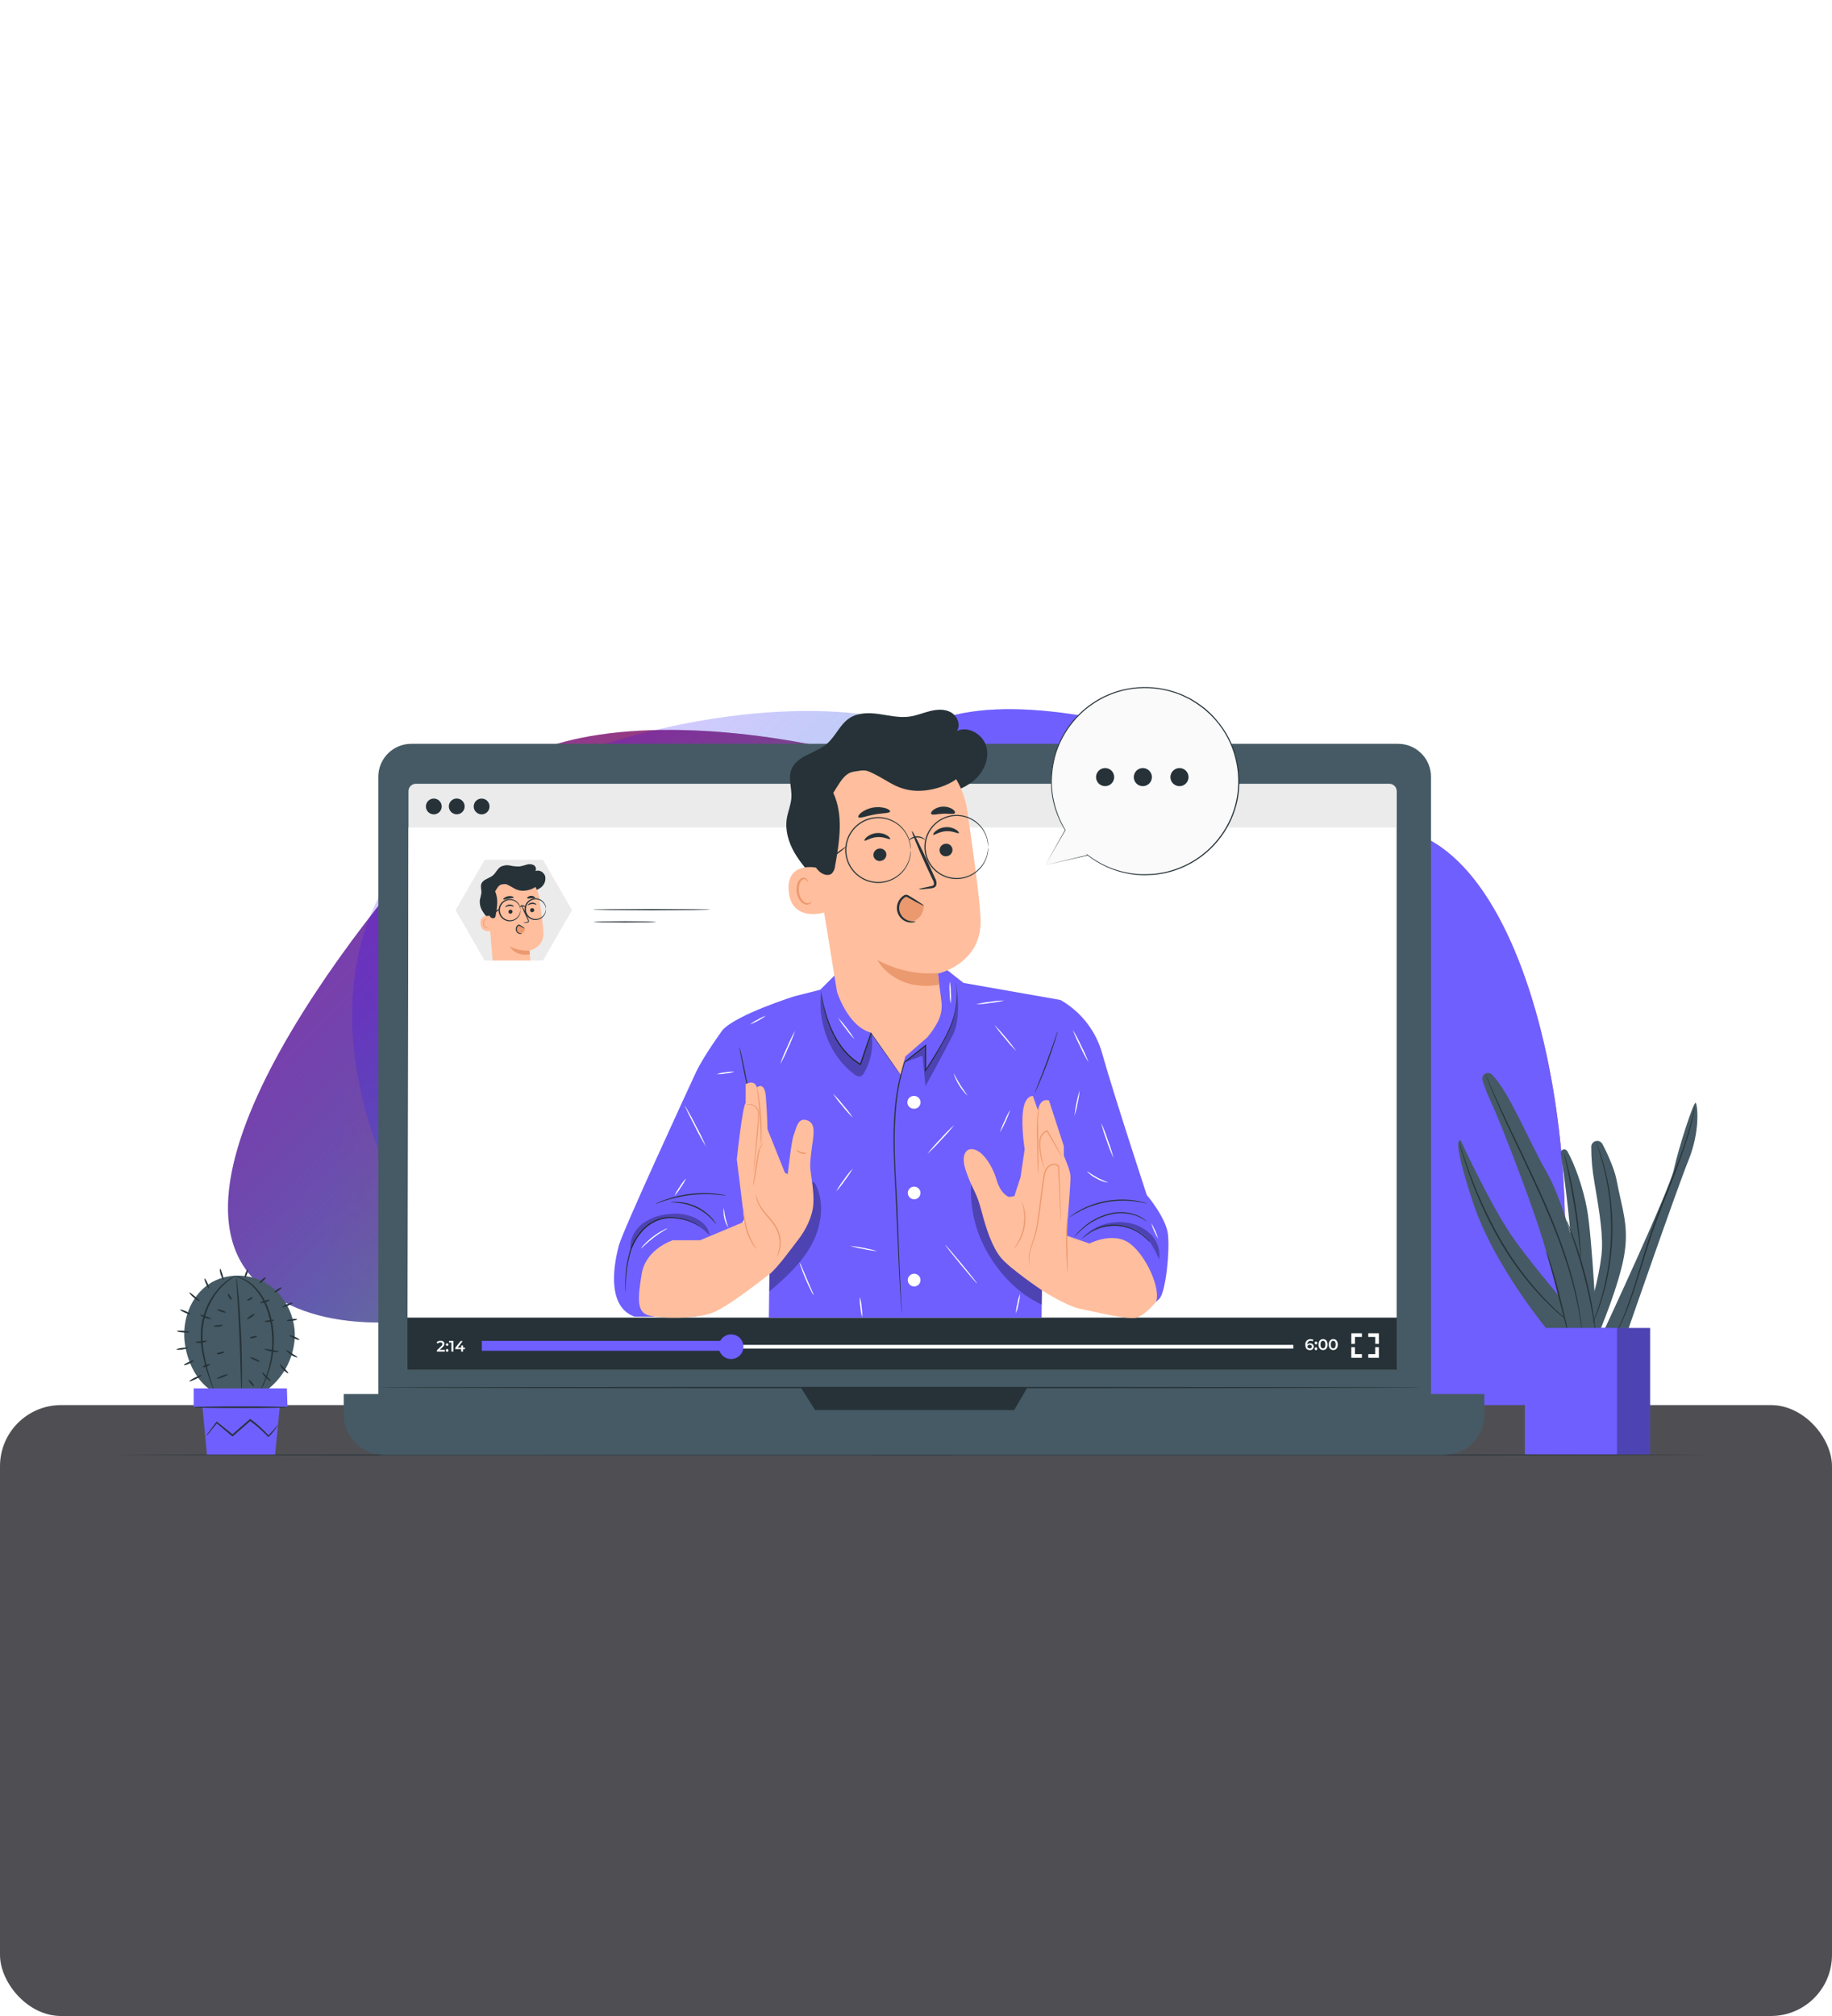 <svg width="300" height="330" viewBox="0 0 300 330" fill="none" xmlns="http://www.w3.org/2000/svg">
<g filter="url(#filter0_f_566_8061)">
<path d="M41.847 209.67C24.332 192.155 62.25 145.573 79.855 127.969C97.459 110.365 158.75 122.926 176.265 140.441C193.779 157.956 144.462 172.243 126.858 189.847C109.254 207.452 59.362 227.185 41.847 209.67Z" fill="url(#paint0_linear_566_8061)"/>
<path d="M41.847 209.67C24.332 192.155 62.25 145.573 79.855 127.969C97.459 110.365 158.75 122.926 176.265 140.441C193.779 157.956 144.462 172.243 126.858 189.847C109.254 207.452 59.362 227.185 41.847 209.67Z" fill="url(#paint1_linear_566_8061)"/>
</g>
<g filter="url(#filter1_f_566_8061)">
<path d="M144.558 125.351C156.078 103.424 211.823 125.789 233.862 137.368C255.902 148.947 262.118 211.203 250.598 233.13C239.078 255.058 210.783 212.213 188.743 200.634C166.704 189.055 133.038 147.279 144.558 125.351Z" fill="url(#paint2_linear_566_8061)"/>
<path d="M144.558 125.351C156.078 103.424 211.823 125.789 233.862 137.368C255.902 148.947 262.118 211.203 250.598 233.13C239.078 255.058 210.783 212.213 188.743 200.634C166.704 189.055 133.038 147.279 144.558 125.351Z" fill="url(#paint3_linear_566_8061)"/>
</g>
<g filter="url(#filter2_f_566_8061)">
<path d="M76.577 211.137C57.869 192.429 49.456 157.104 68.24 138.32C87.024 119.536 143.429 106.869 162.137 125.577C180.844 144.284 187.105 194.817 168.321 213.601C149.537 232.385 95.284 229.844 76.577 211.137Z" fill="url(#paint4_linear_566_8061)"/>
</g>
<g filter="url(#filter3_f_566_8061)">
<path d="M84.168 219.305C65.46 200.597 57.047 165.272 75.831 146.488C94.615 127.704 151.02 115.037 169.728 133.745C188.435 152.452 194.696 202.985 175.912 221.769C157.128 240.553 102.875 238.012 84.168 219.305Z" fill="url(#paint5_linear_566_8061)"/>
</g>
<rect y="230" width="300" height="100" rx="10" fill="#4F4F53"/>
<path d="M279.092 238.149C279.092 238.205 220.957 238.246 149.266 238.246C77.576 238.246 19.425 238.205 19.425 238.149C19.425 238.094 77.546 238.053 149.266 238.053C220.986 238.053 279.092 238.098 279.092 238.149Z" fill="#263238"/>
<path d="M254.695 219.265C254.695 219.265 244.869 207.98 241.162 196.695C237.456 185.41 239.216 186.705 239.216 186.705C239.216 186.705 244.22 197.672 248.02 202.966C251.819 208.261 258.606 216.027 258.606 216.027L254.695 219.265Z" fill="#455A64"/>
<path d="M256.652 188.44C256.588 188.321 256.483 188.23 256.357 188.181C256.23 188.132 256.091 188.13 255.963 188.174C255.835 188.219 255.727 188.307 255.659 188.424C255.59 188.54 255.565 188.677 255.589 188.81C256.185 192.777 257.483 202.082 257.442 208.117C257.375 215.957 257.442 218.987 257.442 218.987H261.519C261.519 218.987 260.778 202.781 259.87 197.838C259.225 194.382 257.864 190.534 256.652 188.44Z" fill="#455A64"/>
<path d="M258.884 217.67C260.597 213.794 261.731 209.687 262.249 205.482C262.587 202.596 261.983 198.697 261.089 193.491C260.746 191.587 260.573 189.657 260.574 187.722C260.575 187.507 260.649 187.297 260.782 187.128C260.916 186.958 261.102 186.837 261.312 186.785C261.521 186.732 261.742 186.751 261.94 186.838C262.138 186.924 262.302 187.074 262.405 187.264C262.898 188.144 264.329 191.149 264.692 193.028C265.682 198.167 266.801 200.739 265.945 205.608C265.089 210.477 261.92 217.996 261.92 217.996L258.884 217.67Z" fill="#455A64"/>
<path d="M262.564 218.007C262.564 218.007 273.355 194.863 274.103 191.43C274.852 187.996 277.391 180.085 277.691 180.533C277.992 180.981 278.433 185.162 276.494 189.939C274.556 194.715 266.249 218.71 266.249 218.71H262.564" fill="#455A64"/>
<path d="M257.701 216.971C257.595 216.909 257.493 216.84 257.397 216.764C257.208 216.619 256.915 216.416 256.563 216.127C255.553 215.326 254.586 214.472 253.665 213.571C250.625 210.586 247.993 207.214 245.836 203.544C243.685 199.875 241.896 196.006 240.495 191.992C239.954 190.457 239.557 189.199 239.301 188.322C239.168 187.889 239.075 187.545 239.012 187.315C238.973 187.195 238.946 187.071 238.931 186.945C238.982 187.056 239.024 187.172 239.057 187.289L239.387 188.285C239.668 189.151 240.087 190.401 240.647 191.926C242.092 195.911 243.896 199.757 246.036 203.418C248.187 207.075 250.791 210.448 253.787 213.456C254.94 214.603 255.929 215.472 256.626 216.046C256.971 216.346 257.253 216.56 257.434 216.716C257.53 216.793 257.619 216.879 257.701 216.971Z" fill="#263238"/>
<path d="M258.88 205.867C258.829 205.644 258.797 205.418 258.784 205.19C258.732 204.709 258.665 204.08 258.587 203.34C258.417 201.771 258.15 199.614 257.768 197.242C257.386 194.871 256.96 192.736 256.63 191.197C256.471 190.457 256.337 189.842 256.237 189.372C256.177 189.15 256.137 188.924 256.115 188.695C256.203 188.907 256.272 189.126 256.322 189.35C256.445 189.776 256.604 190.394 256.789 191.16C257.16 192.691 257.612 194.826 257.994 197.205C258.376 199.584 258.617 201.749 258.735 203.321C258.802 204.11 258.843 204.746 258.861 205.171C258.892 205.402 258.898 205.635 258.88 205.867Z" fill="#263238"/>
<path d="M261.408 187.09C261.459 187.184 261.501 187.283 261.534 187.386C261.619 187.604 261.727 187.889 261.86 188.244C261.993 188.599 262.164 189.077 262.323 189.624C262.483 190.172 262.694 190.779 262.846 191.474L263.113 192.562C263.206 192.932 263.269 193.343 263.35 193.753C263.528 194.575 263.636 195.466 263.765 196.402C264.258 200.478 264.11 204.605 263.328 208.635C263.131 209.56 262.957 210.44 262.724 211.247C262.612 211.65 262.52 212.046 262.401 212.416C262.283 212.786 262.168 213.156 262.056 213.485C261.849 214.17 261.601 214.766 261.4 215.295C261.2 215.824 261.008 216.275 260.841 216.638L260.47 217.47C260.43 217.57 260.381 217.665 260.322 217.755C260.348 217.651 260.384 217.549 260.429 217.452L260.77 216.601C260.926 216.231 261.111 215.783 261.293 215.25C261.475 214.717 261.719 214.118 261.916 213.434C262.019 213.093 262.131 212.738 262.246 212.368C262.36 211.998 262.446 211.602 262.553 211.199C262.779 210.392 262.924 209.515 263.135 208.609C263.888 204.597 264.035 200.495 263.573 196.439C263.447 195.507 263.346 194.619 263.18 193.801C263.098 193.391 263.039 192.991 262.954 192.614C262.868 192.236 262.783 191.874 262.701 191.526C262.557 190.83 262.36 190.216 262.212 189.676C262.064 189.136 261.919 188.669 261.79 188.292C261.66 187.915 261.578 187.641 261.508 187.419C261.463 187.313 261.43 187.203 261.408 187.09Z" fill="#263238"/>
<path d="M277.565 180.999C277.572 181.033 277.572 181.069 277.565 181.103C277.565 181.184 277.536 181.284 277.517 181.403C277.469 181.665 277.41 182.057 277.306 182.557C277.098 183.552 276.75 184.984 276.194 186.723C275.638 188.462 274.922 190.497 274.048 192.739C273.173 194.982 272.165 197.42 271.208 200.017C270.252 202.615 269.485 205.145 268.78 207.439C268.076 209.733 267.424 211.805 266.783 213.507C266.289 214.857 265.721 216.179 265.081 217.466C264.859 217.925 264.659 218.266 264.533 218.502L264.381 218.765C264.365 218.797 264.345 218.827 264.321 218.854C264.329 218.819 264.342 218.786 264.358 218.754L264.492 218.48C264.607 218.236 264.792 217.888 265 217.426C265.433 216.508 266.019 215.161 266.631 213.452C267.242 211.743 267.891 209.682 268.58 207.38C269.27 205.079 270.015 202.541 270.99 199.94C271.964 197.338 272.969 194.896 273.851 192.662C274.733 190.427 275.486 188.399 276.038 186.671C276.59 184.943 276.968 183.523 277.202 182.535C277.321 182.043 277.395 181.654 277.458 181.395C277.487 181.277 277.51 181.181 277.528 181.099C277.535 181.064 277.548 181.03 277.565 180.999Z" fill="#263238"/>
<path d="M244.302 175.886C244.153 175.744 243.961 175.655 243.756 175.634C243.551 175.613 243.344 175.66 243.169 175.768C242.994 175.877 242.86 176.04 242.788 176.233C242.716 176.426 242.71 176.637 242.771 176.833C243.14 178.023 243.593 179.185 244.127 180.311C245.61 183.46 249.969 194.741 252.008 200.946C254.047 207.151 256.919 218.706 256.919 218.706L261.275 218.003C261.275 218.003 257.29 199.004 253.416 192.14C250.269 186.653 247.141 178.705 244.302 175.886Z" fill="#455A64"/>
<path d="M253.198 204.824C253.293 204.989 253.368 205.164 253.424 205.345C253.554 205.686 253.728 206.182 253.924 206.803C254.325 208.043 254.818 209.763 255.311 211.698C255.804 213.633 256.215 215.376 256.5 216.645C256.634 217.245 256.741 217.755 256.83 218.151C256.878 218.334 256.908 218.521 256.919 218.71C256.841 218.538 256.781 218.358 256.741 218.173C256.638 217.777 256.504 217.278 256.345 216.693L255.088 211.75C254.595 209.826 254.128 208.091 253.769 206.844L253.339 205.364C253.274 205.189 253.227 205.008 253.198 204.824Z" fill="#263238"/>
<path d="M259.106 218.358C259.094 218.321 259.087 218.283 259.084 218.244C259.084 218.151 259.054 218.04 259.032 217.899C258.988 217.6 258.947 217.159 258.854 216.582C258.695 215.443 258.409 213.796 257.942 211.791C257.384 209.442 256.703 207.124 255.904 204.846C255.01 202.256 253.891 199.488 252.619 196.606C250.058 190.852 247.501 185.75 245.818 181.98C244.969 180.097 244.309 178.561 243.875 177.488C243.653 176.955 243.505 176.537 243.386 176.252C243.338 176.119 243.297 176.015 243.264 175.927C243.248 175.891 243.236 175.854 243.23 175.816C243.23 175.816 243.253 175.849 243.286 175.919C243.319 175.99 243.371 176.108 243.431 176.234L243.957 177.455C244.417 178.513 245.099 180.045 245.966 181.895C247.682 185.65 250.266 190.738 252.831 196.499C254.102 199.385 255.218 202.174 256.104 204.761C256.897 207.052 257.564 209.386 258.102 211.75C258.462 213.338 258.743 214.944 258.943 216.56C259.021 217.134 259.047 217.581 259.08 217.885C259.08 218.025 259.099 218.136 259.106 218.229C259.112 218.272 259.112 218.315 259.106 218.358Z" fill="#263238"/>
<path d="M261.274 218.007C261.207 217.764 261.157 217.517 261.126 217.267C261.041 216.756 260.926 216.083 260.789 215.269C260.489 213.585 260.048 211.265 259.373 208.742C258.698 206.219 257.983 203.965 257.419 202.352L256.752 200.45C256.656 200.221 256.579 199.983 256.522 199.74C256.645 199.957 256.75 200.184 256.838 200.417C257.023 200.857 257.286 201.501 257.579 202.304C258.367 204.395 259.042 206.527 259.603 208.69C260.163 210.853 260.615 213.042 260.956 215.25C261.082 216.098 261.174 216.786 261.223 217.263C261.258 217.509 261.276 217.758 261.274 218.007Z" fill="#263238"/>
<path d="M270.211 217.382H253.212V238.053H270.211V217.382Z" fill="#6F5FFE"/>
<g opacity="0.3">
<path d="M270.211 217.382H253.212V238.053H270.211V217.382Z" fill="black"/>
</g>
<path d="M264.788 217.382H249.709V238.053H264.788V217.382Z" fill="#6F5FFE"/>
<path d="M43.815 210.196C40.917 208.346 36.906 208.309 34.089 210.274C31.413 212.142 30.053 215.539 30.171 218.784C30.29 222.029 31.873 226.017 34.827 227.73L43.5 227.693C44.894 226.681 46.046 225.372 46.871 223.861C47.697 222.351 48.176 220.676 48.275 218.958C48.404 215.539 46.71 212.046 43.815 210.196Z" fill="#455A64"/>
<path d="M39.541 228.056C39.501 227.811 39.483 227.564 39.49 227.316C39.49 226.783 39.453 226.102 39.43 225.285C39.386 223.571 39.319 221.215 39.204 218.591C39.089 215.968 38.948 213.611 38.834 211.898C38.785 211.084 38.745 210.418 38.711 209.87C38.687 209.624 38.687 209.376 38.711 209.13C38.773 209.373 38.813 209.621 38.83 209.87C38.889 210.348 38.959 211.04 39.041 211.894C39.197 213.604 39.367 215.964 39.486 218.588C39.605 221.211 39.638 223.579 39.63 225.296C39.63 226.154 39.63 226.846 39.601 227.327C39.603 227.571 39.583 227.815 39.541 228.056Z" fill="#263238"/>
<path d="M31.046 218.059C31.046 218.133 30.568 218.158 29.993 218.11C29.419 218.062 28.959 217.962 28.963 217.888C28.967 217.814 29.441 217.788 30.016 217.833C30.59 217.877 31.053 217.981 31.046 218.059Z" fill="#263238"/>
<path d="M31.209 215.136C31.175 215.206 30.771 215.095 30.301 214.884C29.83 214.673 29.474 214.451 29.504 214.381C29.533 214.311 29.941 214.425 30.412 214.632C30.883 214.84 31.238 215.08 31.209 215.136Z" fill="#263238"/>
<path d="M32.714 212.967C32.673 213.03 32.217 212.816 31.743 212.423C31.268 212.031 30.968 211.621 31.024 211.572C31.079 211.524 31.457 211.828 31.917 212.209C32.377 212.59 32.755 212.901 32.714 212.967Z" fill="#263238"/>
<path d="M34.23 210.921C34.16 210.951 33.941 210.611 33.741 210.159C33.541 209.708 33.433 209.316 33.504 209.282C33.574 209.249 33.793 209.593 33.993 210.048C34.193 210.503 34.297 210.892 34.23 210.921Z" fill="#263238"/>
<path d="M36.606 209.471C36.535 209.501 36.302 209.138 36.142 208.635C35.983 208.132 35.972 207.695 36.046 207.684C36.12 207.673 36.257 208.054 36.417 208.55C36.576 209.045 36.676 209.438 36.606 209.471Z" fill="#263238"/>
<path d="M40.568 207.832C40.642 207.858 40.598 208.168 40.472 208.527C40.346 208.886 40.183 209.153 40.101 209.127C40.02 209.101 40.072 208.794 40.198 208.435C40.324 208.076 40.498 207.806 40.568 207.832Z" fill="#263238"/>
<path d="M43.511 209.094C43.563 209.149 43.374 209.408 43.089 209.671C42.803 209.934 42.533 210.1 42.481 210.041C42.429 209.982 42.618 209.726 42.9 209.464C43.181 209.201 43.459 209.038 43.511 209.094Z" fill="#263238"/>
<path d="M46.099 210.762C46.143 210.825 45.913 211.055 45.587 211.277C45.261 211.499 44.961 211.624 44.916 211.561C44.872 211.499 45.105 211.269 45.431 211.047C45.758 210.825 46.058 210.699 46.099 210.762Z" fill="#263238"/>
<path d="M47.937 213.249C47.967 213.319 47.607 213.541 47.129 213.744C46.651 213.948 46.239 214.055 46.21 213.985C46.18 213.915 46.543 213.693 47.022 213.493C47.5 213.293 47.907 213.178 47.937 213.249Z" fill="#263238"/>
<path d="M48.663 215.964C48.663 216.038 48.293 216.149 47.837 216.205C47.381 216.26 46.992 216.249 46.981 216.172C46.97 216.094 47.351 215.99 47.804 215.931C48.256 215.872 48.652 215.887 48.663 215.964Z" fill="#263238"/>
<path d="M49.038 219.305C49.008 219.376 48.616 219.272 48.163 219.076C47.711 218.88 47.363 218.662 47.392 218.591C47.422 218.521 47.819 218.625 48.271 218.821C48.723 219.017 49.072 219.235 49.038 219.305Z" fill="#263238"/>
<path d="M48.708 222.173C48.682 222.243 48.185 222.125 47.667 221.785C47.148 221.444 46.84 221.045 46.892 220.989C46.944 220.934 47.326 221.233 47.819 221.551C48.312 221.87 48.734 222.11 48.708 222.173Z" fill="#263238"/>
<path d="M47.211 224.781C47.166 224.841 46.77 224.611 46.392 224.201C46.014 223.79 45.81 223.383 45.869 223.338C45.928 223.294 46.24 223.623 46.61 224.012C46.981 224.4 47.263 224.722 47.211 224.781Z" fill="#263238"/>
<path d="M33.014 225.089C33.048 225.155 32.644 225.459 32.084 225.725C31.524 225.991 31.065 226.18 31.017 226.121C30.968 226.062 31.387 225.751 31.943 225.481C32.499 225.211 32.977 225.022 33.014 225.089Z" fill="#263238"/>
<path d="M31.717 222.728C31.747 222.798 31.413 223.016 30.976 223.216C30.538 223.416 30.149 223.523 30.116 223.453C30.082 223.383 30.419 223.164 30.857 222.965C31.294 222.765 31.683 222.658 31.717 222.728Z" fill="#263238"/>
<path d="M30.764 220.63C30.764 220.704 30.364 220.826 29.845 220.9C29.326 220.974 28.903 220.97 28.892 220.9C28.881 220.83 29.293 220.704 29.808 220.634C30.323 220.563 30.753 220.56 30.764 220.63Z" fill="#263238"/>
<path d="M33.889 219.483C33.911 219.557 33.518 219.742 32.981 219.801C32.443 219.86 32.013 219.768 32.021 219.694C32.028 219.62 32.443 219.587 32.947 219.527C33.451 219.468 33.867 219.409 33.889 219.483Z" fill="#263238"/>
<path d="M36.487 216.904C36.51 216.975 36.191 217.137 35.746 217.178C35.301 217.219 34.975 217.126 34.983 217.052C34.99 216.978 35.324 216.945 35.724 216.904C36.124 216.864 36.465 216.83 36.487 216.904Z" fill="#263238"/>
<path d="M36.984 214.836C36.958 214.91 36.613 214.854 36.213 214.718C35.813 214.581 35.509 214.41 35.535 214.348C35.561 214.285 35.905 214.329 36.306 214.47C36.706 214.61 37.01 214.766 36.984 214.836Z" fill="#263238"/>
<path d="M37.936 212.745C37.885 212.801 37.647 212.645 37.477 212.349C37.306 212.053 37.291 211.776 37.366 211.757C37.44 211.739 37.566 211.954 37.736 212.213C37.907 212.472 37.992 212.694 37.936 212.745Z" fill="#263238"/>
<path d="M36.788 221.303C36.806 221.377 36.51 221.514 36.12 221.611C35.938 221.659 35.75 221.686 35.561 221.692L35.509 221.529C35.609 221.529 35.672 221.529 35.687 221.548C35.702 221.566 35.657 221.625 35.575 221.688L35.52 221.525C35.692 221.444 35.872 221.382 36.057 221.34C36.443 221.248 36.769 221.229 36.788 221.303Z" fill="#263238"/>
<path d="M37.318 224.97C37.344 225.04 36.947 225.255 36.465 225.451C35.983 225.647 35.542 225.747 35.516 225.677C35.49 225.606 35.887 225.388 36.365 225.196C36.843 225.003 37.295 224.9 37.318 224.97Z" fill="#263238"/>
<path d="M34.389 223.342C34.415 223.413 34.159 223.564 33.822 223.679C33.485 223.794 33.192 223.831 33.166 223.757C33.14 223.683 33.396 223.535 33.733 223.42C34.07 223.305 34.352 223.268 34.389 223.342Z" fill="#263238"/>
<path d="M34.612 215.883C34.612 215.957 34.152 215.913 33.644 215.731C33.136 215.55 32.762 215.306 32.795 215.239C32.829 215.173 33.24 215.295 33.737 215.469C34.234 215.642 34.63 215.82 34.612 215.883Z" fill="#263238"/>
<path d="M41.714 215.08C41.758 215.143 41.51 215.38 41.162 215.609C40.813 215.839 40.494 215.979 40.45 215.909C40.405 215.839 40.657 215.609 41.006 215.38C41.354 215.15 41.673 215.006 41.714 215.08Z" fill="#263238"/>
<path d="M42.103 218.75C42.103 218.824 41.855 218.943 41.517 219.013C41.18 219.083 40.894 219.08 40.876 219.013C40.857 218.947 41.124 218.821 41.462 218.75C41.799 218.68 42.084 218.676 42.103 218.75Z" fill="#263238"/>
<path d="M42.551 222.891C42.518 222.957 42.14 222.854 41.71 222.654C41.28 222.454 40.969 222.236 40.969 222.166C40.969 222.095 41.38 222.203 41.81 222.402C42.24 222.602 42.581 222.821 42.551 222.891Z" fill="#263238"/>
<path d="M41.599 226.92C41.54 226.972 41.295 226.772 41.054 226.476C40.813 226.18 40.683 225.903 40.724 225.855C40.765 225.806 41.025 226.006 41.269 226.302C41.514 226.598 41.658 226.868 41.599 226.92Z" fill="#263238"/>
<path d="M41.395 212.361C41.443 212.42 41.28 212.623 41.002 212.76C40.724 212.897 40.468 212.908 40.45 212.834C40.431 212.76 40.632 212.642 40.88 212.516C41.128 212.39 41.358 212.301 41.395 212.361Z" fill="#263238"/>
<path d="M44.887 216.072C44.913 216.142 44.59 216.32 44.145 216.382C43.7 216.445 43.348 216.36 43.352 216.286C43.356 216.212 43.697 216.164 44.093 216.109C44.49 216.053 44.861 216.001 44.887 216.072Z" fill="#263238"/>
<path d="M44.194 212.742C44.227 212.808 43.908 213.038 43.452 213.182C42.996 213.326 42.607 213.326 42.596 213.252C42.585 213.178 42.937 213.056 43.367 212.916C43.797 212.775 44.157 212.671 44.194 212.742Z" fill="#263238"/>
<path d="M45.647 221.233C45.647 221.307 45.098 221.355 44.438 221.233C43.778 221.111 43.285 220.863 43.326 220.808C43.367 220.752 43.871 220.848 44.505 220.959C45.139 221.07 45.647 221.155 45.647 221.233Z" fill="#263238"/>
<path d="M44.36 226.073C44.316 226.132 43.912 225.895 43.511 225.492C43.111 225.088 42.877 224.7 42.926 224.641C42.974 224.582 43.296 224.907 43.7 225.299C44.104 225.692 44.401 226.013 44.36 226.073Z" fill="#263238"/>
<path d="M38.667 208.79C37.781 209.327 36.966 209.971 36.239 210.707C34.552 212.552 33.493 214.884 33.214 217.367C33.088 218.731 33.15 220.107 33.396 221.455C33.594 222.562 33.85 223.657 34.163 224.737C34.43 225.658 34.675 226.398 34.838 226.913C34.936 227.175 35.014 227.445 35.071 227.719C34.935 227.474 34.824 227.216 34.737 226.95C34.541 226.446 34.267 225.714 33.978 224.793C33.633 223.713 33.355 222.613 33.147 221.5C32.879 220.129 32.809 218.727 32.94 217.337C33.218 214.793 34.327 212.41 36.098 210.559C36.636 210.014 37.244 209.544 37.907 209.16C38.085 209.051 38.271 208.955 38.463 208.871C38.527 208.835 38.595 208.808 38.667 208.79Z" fill="#263238"/>
<path d="M42.444 227.919C42.381 227.886 43.063 226.839 43.685 224.959C44.519 222.506 44.773 219.893 44.427 217.326C44.24 215.91 43.843 214.529 43.248 213.23C42.751 212.186 42.07 211.238 41.239 210.433C40.651 209.918 39.986 209.498 39.267 209.19C38.756 208.979 38.448 208.927 38.452 208.905C38.527 208.893 38.603 208.893 38.678 208.905C38.891 208.943 39.1 208.999 39.304 209.071C40.056 209.347 40.754 209.753 41.365 210.27C42.242 211.073 42.958 212.033 43.478 213.101C44.096 214.411 44.509 215.809 44.701 217.245C45.056 219.853 44.769 222.508 43.867 224.981C43.712 225.459 43.496 225.866 43.359 226.236C43.222 226.606 43.033 226.902 42.9 227.146C42.767 227.415 42.615 227.673 42.444 227.919Z" fill="#263238"/>
<path d="M31.717 227.264H46.981L47.074 230.313H31.717V227.264Z" fill="#6F5FFE"/>
<path d="M33.014 228.789L33.889 238.098H45.05L45.947 228.892L33.014 228.789Z" fill="#6F5FFE"/>
<path d="M47.074 230.35C47.074 230.428 43.638 230.487 39.397 230.487C35.157 230.487 31.721 230.428 31.721 230.35C31.721 230.272 35.157 230.213 39.397 230.213C43.638 230.213 47.074 230.272 47.074 230.35Z" fill="#263238"/>
<path d="M45.524 233.184C45.444 233.394 45.334 233.591 45.198 233.769C44.853 234.275 44.456 234.742 44.012 235.164L43.941 235.23L43.874 235.156C42.957 234.197 41.955 233.323 40.88 232.544H41.05L39.723 233.706L38.155 235.06L38.07 235.138L37.981 235.064L35.434 232.925L35.583 232.907C35.056 233.551 34.611 234.087 34.263 234.516C34.111 234.722 33.937 234.911 33.744 235.079C33.866 234.854 34.009 234.641 34.17 234.442L35.416 232.781L35.483 232.696L35.568 232.762L38.163 234.857H37.992L39.553 233.488L40.883 232.33L40.965 232.259L41.054 232.322C42.132 233.118 43.126 234.022 44.019 235.019H43.878C44.477 234.454 45.027 233.84 45.524 233.184Z" fill="#263238"/>
<path d="M228.933 121.755H67.352C64.37 121.755 61.952 124.168 61.952 127.146V230.154C61.952 233.131 64.37 235.545 67.352 235.545H228.933C231.916 235.545 234.334 233.131 234.334 230.154V127.146C234.334 124.168 231.916 121.755 228.933 121.755Z" fill="#455A64"/>
<path d="M56.31 228.193H243.071V231.564C243.071 233.31 242.376 234.985 241.138 236.221C239.901 237.456 238.223 238.15 236.473 238.15H62.893C61.143 238.15 59.465 237.456 58.228 236.221C56.99 234.985 56.295 233.31 56.295 231.564V228.193H56.31Z" fill="#455A64"/>
<path d="M131.151 227.127L133.468 230.809H166.079L168.229 227.127H131.151Z" fill="#263238"/>
<path d="M232.851 227.127C232.851 227.19 194.591 227.238 147.409 227.238C100.227 227.238 61.952 227.19 61.952 227.127C61.952 227.064 100.204 227.016 147.409 227.016C194.613 227.016 232.851 227.064 232.851 227.127Z" fill="#263238"/>
<path d="M227.51 128.296H68.101C67.432 128.296 66.889 128.838 66.889 129.506V222.909C66.889 223.577 67.432 224.119 68.101 224.119H227.51C228.18 224.119 228.722 223.577 228.722 222.909V129.506C228.722 128.838 228.18 128.296 227.51 128.296Z" fill="#EBEBEB"/>
<path d="M228.548 224.26H66.715L66.889 135.46H228.548V224.26Z" fill="white"/>
<path d="M80.162 132C80.165 132.256 80.091 132.507 79.95 132.721C79.809 132.934 79.608 133.102 79.372 133.201C79.135 133.301 78.875 133.328 78.623 133.279C78.372 133.231 78.14 133.108 77.958 132.928C77.776 132.748 77.652 132.518 77.601 132.267C77.55 132.017 77.575 131.756 77.673 131.52C77.77 131.283 77.936 131.081 78.149 130.938C78.362 130.796 78.612 130.72 78.869 130.72C79.21 130.719 79.538 130.853 79.781 131.093C80.023 131.333 80.16 131.659 80.162 132Z" fill="#263238"/>
<path d="M72.33 132C72.333 132.257 72.258 132.508 72.117 132.722C71.976 132.936 71.774 133.103 71.537 133.202C71.3 133.301 71.039 133.328 70.787 133.278C70.535 133.229 70.304 133.106 70.122 132.924C69.941 132.743 69.817 132.512 69.767 132.26C69.718 132.009 69.745 131.748 69.844 131.512C69.943 131.276 70.111 131.074 70.325 130.933C70.539 130.792 70.791 130.718 71.048 130.72C71.387 130.722 71.713 130.857 71.953 131.097C72.193 131.337 72.328 131.661 72.33 132Z" fill="#263238"/>
<path d="M76.089 132C76.089 132.256 76.013 132.505 75.871 132.718C75.729 132.93 75.527 133.096 75.291 133.193C75.054 133.291 74.794 133.317 74.543 133.267C74.292 133.217 74.062 133.094 73.881 132.913C73.7 132.733 73.577 132.503 73.527 132.252C73.477 132.002 73.502 131.742 73.6 131.506C73.698 131.27 73.864 131.069 74.077 130.927C74.29 130.785 74.54 130.709 74.796 130.709C74.966 130.709 75.134 130.742 75.291 130.806C75.448 130.871 75.591 130.966 75.711 131.086C75.832 131.206 75.927 131.349 75.992 131.506C76.057 131.662 76.09 131.831 76.089 132Z" fill="#263238"/>
<path d="M228.722 215.683H66.715V224.26H228.722V215.683Z" fill="#263238"/>
<path d="M72.838 220.963V221.237H71.549V221.022L72.242 220.364C72.412 220.201 72.442 220.097 72.442 219.994C72.442 219.835 72.331 219.742 72.116 219.742C72.038 219.738 71.961 219.752 71.89 219.784C71.819 219.815 71.757 219.863 71.708 219.923L71.478 219.749C71.559 219.653 71.662 219.577 71.778 219.527C71.893 219.477 72.019 219.454 72.145 219.461C72.516 219.461 72.772 219.65 72.772 219.96C72.769 220.069 72.742 220.175 72.691 220.271C72.64 220.366 72.567 220.449 72.479 220.512L72.012 220.956L72.838 220.963Z" fill="white"/>
<path d="M73.013 220.097C73.013 220.056 73.025 220.016 73.048 219.982C73.071 219.948 73.103 219.921 73.142 219.906C73.18 219.89 73.222 219.886 73.262 219.894C73.302 219.903 73.339 219.923 73.368 219.952C73.397 219.982 73.417 220.019 73.424 220.059C73.432 220.1 73.427 220.141 73.411 220.179C73.395 220.217 73.367 220.249 73.333 220.271C73.298 220.294 73.258 220.305 73.216 220.305C73.189 220.305 73.162 220.3 73.137 220.29C73.112 220.279 73.089 220.264 73.07 220.245C73.051 220.225 73.036 220.202 73.026 220.177C73.016 220.152 73.012 220.124 73.013 220.097ZM73.013 221.048C73.009 221.019 73.011 220.989 73.02 220.961C73.028 220.933 73.043 220.906 73.062 220.884C73.082 220.862 73.106 220.844 73.132 220.832C73.159 220.82 73.189 220.813 73.218 220.813C73.248 220.813 73.277 220.82 73.304 220.832C73.331 220.844 73.355 220.862 73.375 220.884C73.394 220.906 73.409 220.933 73.417 220.961C73.426 220.989 73.428 221.019 73.424 221.048C73.428 221.077 73.426 221.107 73.417 221.136C73.409 221.164 73.394 221.19 73.375 221.212C73.355 221.234 73.331 221.252 73.304 221.265C73.277 221.277 73.248 221.283 73.218 221.283C73.189 221.283 73.159 221.277 73.132 221.265C73.106 221.252 73.082 221.234 73.062 221.212C73.043 221.19 73.028 221.164 73.02 221.136C73.011 221.107 73.009 221.077 73.013 221.048Z" fill="white"/>
<path d="M74.236 219.49V221.237H73.913V219.757H73.543V219.483L74.236 219.49Z" fill="white"/>
<path d="M76.145 220.841H75.833V221.237H75.518V220.841H74.558V220.63L75.422 219.52H75.77L74.955 220.597H75.529V220.245H75.833V220.597H76.145V220.841Z" fill="white"/>
<path d="M211.79 220.142H79.002V220.745H211.79V220.142Z" fill="white"/>
<path d="M120.398 219.494H78.902V221.107H120.398V219.494Z" fill="#6F5FFE"/>
<path d="M121.74 220.445C121.74 220.844 121.622 221.234 121.4 221.565C121.178 221.897 120.863 222.155 120.493 222.308C120.124 222.461 119.718 222.501 119.326 222.423C118.934 222.345 118.574 222.153 118.292 221.871C118.009 221.589 117.817 221.23 117.739 220.838C117.661 220.447 117.701 220.042 117.854 219.673C118.007 219.305 118.266 218.99 118.598 218.768C118.93 218.547 119.321 218.428 119.72 218.428C120.256 218.428 120.77 218.641 121.149 219.019C121.528 219.397 121.74 219.91 121.74 220.445Z" fill="#6F5FFE"/>
<path d="M215.134 220.426C215.133 220.507 215.115 220.586 215.082 220.66C215.049 220.733 215.001 220.799 214.941 220.853C214.881 220.907 214.811 220.948 214.734 220.973C214.657 220.999 214.576 221.008 214.496 221C214.018 221 213.755 220.693 213.755 220.13C213.74 220.011 213.752 219.89 213.789 219.775C213.826 219.661 213.887 219.556 213.969 219.467C214.051 219.379 214.151 219.309 214.263 219.263C214.374 219.218 214.494 219.197 214.615 219.202C214.775 219.198 214.934 219.237 215.074 219.316L214.952 219.561C214.853 219.5 214.738 219.47 214.622 219.475C214.292 219.475 214.085 219.679 214.085 220.075C214.144 220.012 214.217 219.964 214.298 219.933C214.379 219.901 214.465 219.888 214.552 219.894C214.625 219.889 214.699 219.899 214.769 219.923C214.839 219.947 214.903 219.986 214.957 220.035C215.012 220.085 215.055 220.146 215.086 220.213C215.116 220.28 215.132 220.353 215.134 220.426ZM214.818 220.426C214.818 220.245 214.681 220.13 214.47 220.13C214.426 220.123 214.38 220.125 214.336 220.137C214.293 220.148 214.252 220.169 214.217 220.197C214.182 220.225 214.154 220.261 214.133 220.301C214.113 220.341 214.101 220.385 214.099 220.43C214.099 220.593 214.229 220.722 214.47 220.722C214.512 220.729 214.555 220.727 214.595 220.716C214.636 220.706 214.674 220.686 214.707 220.66C214.74 220.633 214.767 220.6 214.786 220.562C214.805 220.525 214.816 220.483 214.818 220.441V220.426Z" fill="white"/>
<path d="M215.293 219.827C215.289 219.798 215.291 219.768 215.3 219.74C215.308 219.711 215.323 219.685 215.342 219.663C215.362 219.641 215.386 219.623 215.413 219.611C215.44 219.599 215.469 219.592 215.499 219.592C215.528 219.592 215.557 219.599 215.584 219.611C215.611 219.623 215.635 219.641 215.655 219.663C215.674 219.685 215.689 219.711 215.697 219.74C215.706 219.768 215.708 219.798 215.704 219.827C215.708 219.856 215.706 219.886 215.697 219.914C215.689 219.943 215.674 219.969 215.655 219.991C215.635 220.013 215.611 220.031 215.584 220.043C215.557 220.056 215.528 220.062 215.499 220.062C215.469 220.062 215.44 220.056 215.413 220.043C215.386 220.031 215.362 220.013 215.342 219.991C215.323 219.969 215.308 219.943 215.3 219.914C215.291 219.886 215.289 219.856 215.293 219.827ZM215.293 220.778C215.289 220.749 215.291 220.719 215.3 220.691C215.308 220.662 215.323 220.636 215.342 220.614C215.362 220.592 215.386 220.574 215.413 220.562C215.44 220.549 215.469 220.543 215.499 220.543C215.528 220.543 215.557 220.549 215.584 220.562C215.611 220.574 215.635 220.592 215.655 220.614C215.674 220.636 215.689 220.662 215.697 220.691C215.706 220.719 215.708 220.749 215.704 220.778C215.708 220.807 215.706 220.837 215.697 220.865C215.689 220.894 215.674 220.92 215.655 220.942C215.635 220.964 215.611 220.982 215.584 220.994C215.557 221.007 215.528 221.013 215.499 221.013C215.469 221.013 215.44 221.007 215.413 220.994C215.386 220.982 215.362 220.964 215.342 220.942C215.323 220.92 215.308 220.894 215.3 220.865C215.291 220.837 215.289 220.807 215.293 220.778Z" fill="white"/>
<path d="M215.912 220.093C215.912 219.52 216.227 219.194 216.653 219.194C217.08 219.194 217.395 219.52 217.395 220.093C217.395 220.667 217.08 220.993 216.653 220.993C216.227 220.993 215.912 220.667 215.912 220.093ZM217.046 220.093C217.046 219.672 216.883 219.479 216.642 219.479C216.401 219.479 216.238 219.672 216.238 220.093C216.238 220.515 216.405 220.711 216.642 220.711C216.88 220.711 217.046 220.515 217.046 220.093Z" fill="white"/>
<path d="M217.591 220.093C217.591 219.52 217.906 219.194 218.332 219.194C218.758 219.194 219.073 219.52 219.073 220.093C219.073 220.667 218.758 220.993 218.332 220.993C217.906 220.993 217.591 220.667 217.591 220.093ZM218.729 220.093C218.729 219.672 218.562 219.479 218.321 219.479C218.08 219.479 217.921 219.672 217.921 220.093C217.921 220.515 218.084 220.711 218.321 220.711C218.558 220.711 218.729 220.515 218.729 220.093Z" fill="white"/>
<path d="M221.883 219.986H221.275V218.243H223.021V218.847H221.883V219.986Z" fill="white"/>
<path d="M223.021 222.258H221.275V220.519H221.88V221.655H223.021V222.258Z" fill="white"/>
<path d="M225.801 222.258H224.059V221.655H225.193V220.515H225.801V222.258Z" fill="white"/>
<path d="M225.802 219.982H225.197V218.847H224.056V218.243H225.802V219.982Z" fill="white"/>
<path d="M88.91 140.74H79.369L74.603 148.987L79.369 157.23H88.91L93.677 148.987L88.91 140.74Z" fill="#EBEBEB"/>
<path d="M80.148 150.6C79.704 150.145 79.314 149.641 78.984 149.098C78.651 148.55 78.512 147.906 78.587 147.27C78.688 146.913 78.768 146.551 78.828 146.186C78.865 145.675 78.65 145.142 78.828 144.665C79.11 143.925 80.115 143.803 80.726 143.289C81.201 142.885 81.434 142.234 81.957 141.898C82.442 141.641 83.003 141.565 83.54 141.683C84.07 141.805 84.615 141.852 85.159 141.824C85.535 141.743 85.906 141.643 86.271 141.524C86.638 141.409 87.036 141.436 87.383 141.602C87.553 141.694 87.68 141.849 87.737 142.034C87.793 142.218 87.776 142.418 87.687 142.589C88.314 142.301 89.107 142.789 89.277 143.452C89.343 143.791 89.312 144.141 89.188 144.463C89.064 144.786 88.853 145.067 88.577 145.276C88.022 145.688 87.372 145.953 86.686 146.045C84.77 146.415 82.694 146.204 81.045 145.168" fill="#263238"/>
<path d="M88.992 152.635C88.929 151.455 88.599 149.035 88.273 146.848C88.104 145.716 87.515 144.687 86.623 143.968C85.73 143.248 84.599 142.89 83.454 142.963H83.217C80.682 143.282 79.536 145.609 79.925 148.143L80.667 157.227H86.857C86.857 157.227 86.709 155.632 86.709 155.617C86.709 155.603 89.125 155.077 88.992 152.635Z" fill="#FFBE9D"/>
<path d="M86.705 155.588C85.577 155.682 84.445 155.442 83.454 154.896C83.454 154.896 84.329 156.601 86.753 156.22L86.705 155.588Z" fill="#EB996E"/>
<path d="M87.483 148.943C87.49 149.033 87.462 149.122 87.403 149.191C87.345 149.261 87.262 149.304 87.172 149.313C87.128 149.318 87.084 149.315 87.042 149.304C87 149.292 86.96 149.273 86.926 149.246C86.891 149.219 86.863 149.185 86.841 149.147C86.82 149.109 86.806 149.067 86.801 149.024C86.795 148.934 86.824 148.845 86.882 148.776C86.94 148.707 87.023 148.663 87.112 148.654C87.156 148.648 87.2 148.651 87.242 148.663C87.284 148.674 87.324 148.694 87.358 148.721C87.393 148.748 87.422 148.781 87.443 148.819C87.465 148.857 87.478 148.899 87.483 148.943Z" fill="#263238"/>
<path d="M87.828 148.077C87.787 148.125 87.509 147.947 87.131 147.973C86.753 147.999 86.494 148.206 86.449 148.162C86.405 148.117 86.449 148.058 86.583 147.962C86.738 147.84 86.927 147.767 87.124 147.755C87.32 147.741 87.515 147.79 87.68 147.895C87.802 147.977 87.847 148.054 87.828 148.077Z" fill="#263238"/>
<path d="M83.933 149.198C83.934 149.286 83.903 149.373 83.846 149.441C83.789 149.508 83.709 149.554 83.621 149.568C83.533 149.577 83.445 149.552 83.376 149.497C83.307 149.443 83.262 149.363 83.251 149.275C83.249 149.187 83.28 149.101 83.337 149.033C83.394 148.965 83.474 148.92 83.562 148.905C83.65 148.896 83.738 148.921 83.807 148.976C83.876 149.031 83.921 149.11 83.933 149.198Z" fill="#263238"/>
<path d="M84.136 148.395C84.096 148.443 83.817 148.265 83.439 148.291C83.061 148.317 82.802 148.521 82.757 148.48C82.713 148.439 82.757 148.376 82.891 148.28C83.046 148.155 83.236 148.081 83.436 148.068C83.635 148.056 83.833 148.105 84.003 148.21C84.11 148.291 84.155 148.373 84.136 148.395Z" fill="#263238"/>
<path d="M85.686 151.07C85.88 150.994 86.083 150.943 86.29 150.918C86.386 150.918 86.475 150.878 86.486 150.811C86.488 150.712 86.459 150.616 86.405 150.534L86.071 149.823C85.767 149.227 85.511 148.609 85.304 147.973C85.657 148.548 85.963 149.151 86.219 149.775C86.331 150.023 86.438 150.263 86.542 150.489C86.606 150.601 86.632 150.731 86.616 150.859C86.604 150.894 86.584 150.925 86.558 150.951C86.533 150.978 86.502 150.998 86.468 151.011C86.415 151.028 86.36 151.039 86.305 151.044C86.1 151.079 85.892 151.088 85.686 151.07Z" fill="#263238"/>
<path d="M84.132 146.915C84.103 147.018 83.725 146.996 83.287 147.081C82.85 147.166 82.501 147.307 82.435 147.218C82.368 147.129 82.464 147.078 82.602 146.967C82.784 146.831 82.996 146.741 83.221 146.704C83.444 146.66 83.674 146.671 83.891 146.737C84.058 146.793 84.147 146.867 84.132 146.915Z" fill="#263238"/>
<path d="M87.617 147C87.554 147.089 87.29 147.018 86.979 147.033C86.668 147.048 86.408 147.129 86.341 147.033C86.275 146.937 86.341 146.904 86.456 146.815C86.603 146.705 86.781 146.644 86.964 146.641C87.147 146.633 87.328 146.681 87.483 146.778C87.598 146.87 87.642 146.956 87.617 147Z" fill="#263238"/>
<path d="M80.24 149.96C80.196 149.96 78.524 149.59 78.691 151.244C78.858 152.898 80.667 152.354 80.663 152.317C80.659 152.28 80.24 149.96 80.24 149.96Z" fill="#FFBE9D"/>
<path d="M79.922 151.754C79.922 151.754 79.896 151.777 79.851 151.803C79.784 151.839 79.706 151.849 79.633 151.828C79.518 151.771 79.421 151.684 79.351 151.577C79.281 151.47 79.242 151.346 79.236 151.218C79.217 151.076 79.231 150.932 79.277 150.796C79.286 150.742 79.309 150.691 79.344 150.647C79.378 150.604 79.422 150.57 79.473 150.548C79.506 150.537 79.541 150.537 79.573 150.549C79.605 150.56 79.633 150.582 79.651 150.611C79.681 150.656 79.673 150.693 79.681 150.693C79.688 150.693 79.714 150.663 79.681 150.593C79.667 150.553 79.641 150.519 79.607 150.496C79.582 150.481 79.555 150.471 79.526 150.466C79.497 150.462 79.468 150.463 79.44 150.471C79.373 150.492 79.312 150.529 79.264 150.579C79.215 150.63 79.18 150.692 79.162 150.759C79.106 150.91 79.088 151.073 79.11 151.233C79.114 151.382 79.163 151.527 79.251 151.648C79.339 151.768 79.462 151.86 79.603 151.91C79.649 151.918 79.697 151.916 79.742 151.904C79.788 151.892 79.83 151.87 79.866 151.84C79.944 151.81 79.944 151.754 79.922 151.754Z" fill="#EB996E"/>
<path d="M88.151 144.565C88.036 145.228 86.686 145.838 85.556 145.805C84.525 145.775 84.014 145.265 83.269 144.902C82.794 144.673 82.794 144.673 82.157 144.776C81.638 144.861 81.368 145.472 81.078 145.912C81.634 147.122 81.408 148.528 81.171 149.838C81.162 149.985 81.103 150.125 81.004 150.234C80.897 150.299 80.771 150.325 80.647 150.307C80.523 150.289 80.409 150.228 80.326 150.134C80.052 149.839 79.869 149.472 79.799 149.076C79.566 148.191 79.511 147.27 79.636 146.364C79.759 145.457 80.146 144.607 80.749 143.918C81.543 143.082 82.631 142.587 83.784 142.538C84.932 142.496 86.064 142.815 87.02 143.452C87.476 143.726 87.858 144.107 88.132 144.562" fill="#263238"/>
<path d="M85.934 151.928L85.081 151.532C85.034 151.506 84.98 151.493 84.926 151.495C84.866 151.509 84.814 151.545 84.781 151.595C84.681 151.714 84.619 151.86 84.602 152.014C84.584 152.168 84.613 152.324 84.685 152.461C84.763 152.596 84.885 152.699 85.032 152.753C85.178 152.806 85.339 152.806 85.485 152.753C85.629 152.675 85.748 152.559 85.831 152.418C85.914 152.278 85.957 152.117 85.956 151.954L85.934 151.928Z" fill="#EB996E"/>
<path d="M85.504 152.816C85.504 152.816 85.326 152.953 85.003 152.861C84.815 152.797 84.658 152.665 84.562 152.491C84.502 152.386 84.465 152.27 84.456 152.149C84.446 152.029 84.463 151.908 84.507 151.795C84.552 151.677 84.623 151.571 84.714 151.484C84.759 151.444 84.807 151.408 84.859 151.377C84.893 151.359 84.931 151.349 84.97 151.349C85.009 151.349 85.047 151.359 85.081 151.377C85.278 151.484 85.407 151.577 85.537 151.658C85.786 151.825 85.934 151.939 85.908 151.962C85.882 151.984 85.722 151.913 85.456 151.777L85 151.54C84.966 151.54 84.97 151.54 84.933 151.54C84.896 151.565 84.861 151.593 84.829 151.625C84.759 151.693 84.706 151.777 84.674 151.869C84.64 151.956 84.626 152.049 84.631 152.142C84.636 152.235 84.661 152.326 84.703 152.409C84.775 152.549 84.893 152.66 85.037 152.724C85.315 152.842 85.504 152.783 85.504 152.816Z" fill="#263238"/>
<path d="M85.241 148.983C85.241 148.983 85.241 148.832 85.152 148.569C85.044 148.202 84.819 147.881 84.51 147.655C84.263 147.472 83.97 147.36 83.664 147.334C83.357 147.307 83.049 147.366 82.774 147.504C82.499 147.642 82.268 147.854 82.106 148.115C81.945 148.377 81.859 148.678 81.859 148.985C81.859 149.292 81.945 149.594 82.106 149.855C82.268 150.117 82.499 150.328 82.774 150.466C83.049 150.604 83.357 150.663 83.664 150.636C83.97 150.61 84.263 150.499 84.51 150.315C84.819 150.089 85.044 149.768 85.152 149.401C85.226 149.139 85.222 148.983 85.241 148.983C85.259 148.983 85.241 149.024 85.241 149.098C85.243 149.206 85.232 149.314 85.207 149.42C85.124 149.818 84.902 150.173 84.581 150.423C84.341 150.61 84.058 150.733 83.757 150.782C83.457 150.832 83.148 150.805 82.861 150.704C82.506 150.578 82.198 150.345 81.98 150.037C81.763 149.729 81.646 149.362 81.646 148.985C81.646 148.608 81.763 148.241 81.98 147.933C82.198 147.626 82.506 147.393 82.861 147.266C83.148 147.166 83.457 147.139 83.757 147.188C84.058 147.237 84.341 147.361 84.581 147.548C84.902 147.797 85.124 148.153 85.207 148.55C85.232 148.656 85.243 148.764 85.241 148.872C85.252 148.946 85.248 148.983 85.241 148.983Z" fill="#263238"/>
<path d="M89.403 148.82C89.385 148.82 89.403 148.672 89.314 148.417C89.21 148.061 88.992 147.748 88.692 147.529C88.451 147.351 88.166 147.243 87.868 147.217C87.569 147.191 87.269 147.248 87.002 147.383C86.734 147.517 86.509 147.723 86.352 147.977C86.195 148.232 86.112 148.525 86.112 148.824C86.112 149.123 86.195 149.416 86.352 149.671C86.509 149.925 86.734 150.131 87.002 150.265C87.269 150.4 87.569 150.457 87.868 150.431C88.166 150.405 88.451 150.297 88.692 150.119C88.992 149.9 89.21 149.587 89.314 149.231C89.388 148.976 89.385 148.824 89.403 148.824C89.422 148.824 89.403 148.861 89.403 148.935C89.405 149.041 89.395 149.146 89.374 149.25C89.291 149.637 89.074 149.982 88.762 150.226C88.528 150.409 88.251 150.53 87.958 150.578C87.664 150.626 87.363 150.599 87.083 150.5C86.737 150.377 86.437 150.149 86.225 149.849C86.013 149.549 85.899 149.191 85.899 148.824C85.899 148.457 86.013 148.099 86.225 147.799C86.437 147.499 86.737 147.271 87.083 147.148C87.363 147.049 87.664 147.022 87.958 147.07C88.251 147.118 88.528 147.239 88.762 147.422C89.075 147.667 89.291 148.014 89.374 148.402C89.396 148.506 89.406 148.611 89.403 148.717C89.414 148.783 89.411 148.82 89.403 148.82Z" fill="#263238"/>
<path d="M86.008 148.439C85.971 148.473 85.804 148.365 85.582 148.373C85.359 148.38 85.211 148.487 85.159 148.454C85.107 148.421 85.263 148.188 85.578 148.18C85.893 148.173 86.056 148.41 86.008 148.439Z" fill="#263238"/>
<path d="M81.86 148.739C81.894 148.78 81.567 149.076 81.137 149.398C80.894 149.619 80.609 149.79 80.3 149.901C80.266 149.86 80.593 149.564 81.022 149.242C81.265 149.02 81.55 148.849 81.86 148.739Z" fill="#263238"/>
<path d="M116.269 148.902C116.269 148.954 111.981 148.998 106.691 148.998C101.402 148.998 97.113 148.954 97.113 148.902C97.113 148.85 101.402 148.806 106.691 148.806C111.981 148.806 116.269 148.85 116.269 148.902Z" fill="#263238"/>
<path d="M107.406 150.903C107.406 150.955 105.131 151 102.321 151C99.511 151 97.235 150.955 97.235 150.903C97.235 150.852 99.511 150.803 102.321 150.803C105.131 150.803 107.406 150.848 107.406 150.903Z" fill="#263238"/>
<path d="M173.645 163.683C175.323 164.636 176.795 165.911 177.975 167.435C179.156 168.959 180.023 170.702 180.524 172.563C182.314 178.957 187.789 195.607 187.789 195.607C187.789 195.607 190.918 199.281 191.251 202C191.585 204.72 190.918 211.302 189.909 212.531C189.617 212.887 189.243 213.167 188.817 213.345C188.392 213.524 187.93 213.596 187.47 213.555L174.301 212.309L169.111 177.647L173.645 163.683Z" fill="#6F5FFE"/>
<path d="M130.099 163.08C130.099 163.08 120.68 166.04 118.334 168.593L126.044 204.394L125.907 215.694H170.565C170.565 215.135 170.965 178.183 170.965 178.183L173.645 163.683L157.784 160.897L154.656 158.44L137.001 159.336L134.317 162.011L130.099 163.08Z" fill="#6F5FFE"/>
<g opacity="0.3">
<path d="M133.691 194.142C133.554 193.838 133.353 193.509 133.027 193.442C132.49 193.331 132.13 193.964 131.949 194.482C130.525 198.541 128.552 202.386 126.085 205.911L125.97 211.409C128.564 209.223 131.137 206.881 132.797 203.917C134.458 200.953 135.077 197.235 133.691 194.142Z" fill="black"/>
</g>
<path d="M118.334 168.593C118.334 168.593 115.231 172.815 113.945 175.571C112.659 178.328 101.98 201.471 101.343 203.865C100.705 206.259 99.044 213.785 103.919 215.531H113.953L124.02 195.207L124.535 171.62L118.334 168.593Z" fill="#6F5FFE"/>
<path d="M114.586 200.85C114.586 200.85 114.364 200.654 113.901 200.391C113.239 200.037 112.53 199.78 111.795 199.629C111.29 199.518 110.777 199.446 110.261 199.414C109.666 199.369 109.068 199.412 108.485 199.54C107.167 199.878 105.986 200.618 105.108 201.656C104.216 202.683 103.562 203.895 103.196 205.205C102.893 206.275 102.692 207.371 102.595 208.479C102.499 209.426 102.465 210.2 102.432 210.729C102.432 210.98 102.402 211.184 102.395 211.343C102.395 211.415 102.385 211.488 102.365 211.557C102.361 211.486 102.361 211.414 102.365 211.343C102.365 211.18 102.365 210.973 102.365 210.729C102.365 210.192 102.388 209.423 102.465 208.468C102.544 207.342 102.734 206.227 103.033 205.138C103.397 203.799 104.059 202.559 104.971 201.512C105.876 200.444 107.096 199.688 108.455 199.351C109.05 199.228 109.66 199.194 110.264 199.251C110.788 199.29 111.307 199.37 111.817 199.492C112.561 199.657 113.273 199.936 113.93 200.321C114.107 200.43 114.274 200.553 114.431 200.691C114.488 200.738 114.54 200.791 114.586 200.85Z" fill="#263238"/>
<path d="M109.831 196.802C109.94 196.77 110.054 196.752 110.168 196.75C110.478 196.726 110.789 196.726 111.098 196.75C111.559 196.777 112.017 196.845 112.466 196.953C113.571 197.22 114.607 197.714 115.509 198.404C115.877 198.683 116.218 198.995 116.529 199.336C116.739 199.568 116.931 199.815 117.103 200.076C117.173 200.167 117.23 200.266 117.274 200.372C117.244 200.394 116.97 200.002 116.428 199.44C116.109 199.12 115.765 198.824 115.402 198.556C114.954 198.23 114.477 197.945 113.978 197.705C113.477 197.471 112.956 197.28 112.422 197.135C111.983 197.022 111.537 196.943 111.087 196.898C110.316 196.798 109.831 196.839 109.831 196.802Z" fill="#263238"/>
<path d="M118.897 195.688C118.742 195.694 118.587 195.683 118.434 195.655C118.137 195.618 117.711 195.573 117.177 195.533C114.405 195.326 111.619 195.659 108.974 196.513C108.467 196.676 108.059 196.82 107.781 196.928C107.639 196.99 107.491 197.039 107.34 197.072C107.467 196.983 107.606 196.911 107.751 196.857C108.022 196.728 108.426 196.565 108.93 196.384C111.577 195.448 114.399 195.112 117.192 195.4C117.722 195.455 118.152 195.518 118.445 195.581C118.599 195.602 118.75 195.638 118.897 195.688Z" fill="#263238"/>
<path d="M147.472 175.912C147.431 175.877 147.396 175.835 147.368 175.79L147.094 175.42L146.086 174.028C145.222 172.807 144.014 171.105 142.594 169.107L142.75 169.085C142.209 170.669 141.612 172.415 140.985 174.265L140.945 174.38L140.841 174.313L140.633 174.18C139.826 173.664 139.091 173.042 138.45 172.33C137.857 171.668 137.334 170.946 136.889 170.177C136.149 168.875 135.572 167.487 135.173 166.044C134.905 165.069 134.689 164.081 134.525 163.084C134.465 162.751 134.421 162.481 134.384 162.277C134.373 162.208 134.357 162.14 134.336 162.074C134.336 162.029 134.31 162.007 134.313 162.003C134.317 162 134.465 162.373 134.599 163.073C134.732 163.772 134.943 164.778 135.307 165.996C135.717 167.425 136.301 168.8 137.045 170.088C137.489 170.843 138.007 171.552 138.591 172.204C139.221 172.899 139.942 173.506 140.733 174.01L140.937 174.143L140.796 174.195C141.43 172.345 142.031 170.61 142.579 169.015L142.635 168.852L142.735 168.993C144.129 171.009 145.33 172.726 146.171 173.954C146.575 174.554 146.912 175.031 147.138 175.379L147.387 175.749C147.421 175.8 147.449 175.855 147.472 175.912Z" fill="#263238"/>
<g opacity="0.3">
<path d="M159.092 193.002C158.692 197.177 159.599 201.373 161.687 205.012C163.763 208.616 166.809 211.831 170.601 213.555C170.724 209.881 170.546 205.552 170.668 201.878L159.092 193.002Z" fill="black"/>
</g>
<path d="M158.673 188.166C158.673 188.166 157.05 188.614 158.266 191.933C159.481 195.252 159.889 195.048 160.701 198.149C161.513 201.249 162.458 204.069 163.874 205.837C165.29 207.606 170.564 211.165 170.564 211.165L175.294 206.725C175.294 206.725 174.516 203.395 174.701 201.153C174.886 198.911 175.361 193.383 175.294 192.425C175.227 191.466 174.212 189.187 174.212 189.187V187.618L171.78 180.152C171.78 180.152 170.427 179.545 169.956 181.702L169.145 179.412C169.145 179.412 167.862 179.208 167.525 181.839C167.188 184.47 167.796 188.111 167.796 188.111L167.117 192.695L166.105 195.799L165.227 195.932C165.227 195.932 163.904 195.562 163.181 193.087C162.458 190.612 160.497 187.626 158.673 188.166Z" fill="#FFBE9D"/>
<path d="M173.723 199.91C173.723 199.91 173.723 199.854 173.7 199.743C173.678 199.632 173.678 199.451 173.667 199.248C173.641 198.796 173.608 198.171 173.567 197.398C173.493 195.788 173.393 193.546 173.274 190.93L173.293 190.986C173.171 190.86 173.018 190.771 172.85 190.726C172.681 190.682 172.503 190.685 172.336 190.734C172.155 190.778 171.984 190.857 171.834 190.968C171.684 191.079 171.557 191.218 171.461 191.378C171.046 192.04 171.024 192.906 170.894 193.738C170.639 195.629 170.394 197.438 170.172 199.07C170.06 199.891 169.942 200.668 169.782 201.39C169.632 202.059 169.435 202.717 169.193 203.358C168.985 203.947 168.8 204.468 168.685 204.96C168.583 205.366 168.532 205.782 168.533 206.2C168.546 206.559 168.609 206.916 168.719 207.258C168.674 207.175 168.637 207.089 168.607 206.999C168.519 206.743 168.469 206.475 168.459 206.204C168.441 205.775 168.483 205.345 168.581 204.927C168.711 204.378 168.873 203.837 169.067 203.307C169.296 202.667 169.482 202.013 169.623 201.349C169.775 200.635 169.89 199.869 169.994 199.04C170.209 197.398 170.45 195.599 170.702 193.705C170.761 193.287 170.805 192.869 170.879 192.454C170.94 192.036 171.081 191.632 171.295 191.267C171.405 191.087 171.55 190.931 171.721 190.808C171.892 190.685 172.086 190.597 172.292 190.549C172.492 190.489 172.704 190.486 172.905 190.541C173.107 190.596 173.288 190.707 173.43 190.86L173.448 190.886V190.915C173.541 193.531 173.619 195.773 173.674 197.387C173.674 198.167 173.708 198.793 173.723 199.237C173.723 199.44 173.723 199.607 173.723 199.732C173.729 199.791 173.729 199.851 173.723 199.91Z" fill="#EB996E"/>
<path d="M171.128 191.4C171.044 191.268 170.976 191.127 170.928 190.978C170.773 190.584 170.64 190.181 170.531 189.772C170.372 189.165 170.259 188.546 170.194 187.922C170.148 187.554 170.141 187.182 170.172 186.812C170.206 186.399 170.346 186.001 170.579 185.657C170.787 185.35 171.093 185.12 171.447 185.006L171.517 184.988L171.554 185.051C172.24 186.257 172.837 187.322 173.252 188.088L173.737 188.995C173.804 189.101 173.856 189.216 173.893 189.335C173.81 189.241 173.738 189.138 173.678 189.028L173.144 188.151C172.699 187.411 172.08 186.349 171.391 185.147L171.499 185.191C171.188 185.295 170.921 185.498 170.739 185.768C170.525 186.086 170.398 186.453 170.368 186.834C170.331 187.196 170.331 187.56 170.368 187.922C170.424 188.544 170.522 189.163 170.661 189.772C170.779 190.29 170.909 190.704 170.994 190.989C171.052 191.121 171.097 191.259 171.128 191.4Z" fill="#EB996E"/>
<path d="M169.994 192.007C169.961 191.865 169.946 191.719 169.949 191.574C169.949 191.256 169.92 190.863 169.901 190.401C169.872 189.409 169.838 188.04 169.82 186.527C169.764 185.233 169.784 183.937 169.879 182.646C169.925 182.254 170.01 181.867 170.131 181.491C170.167 181.35 170.226 181.215 170.305 181.092C170.169 181.607 170.071 182.131 170.012 182.661C169.92 183.641 170.012 185.01 170.012 186.523C170.012 188.037 170.042 189.406 170.038 190.397C170.038 190.863 170.038 191.256 170.038 191.574C170.039 191.719 170.025 191.865 169.994 192.007Z" fill="#EB996E"/>
<path d="M165.994 204.442C165.968 204.42 166.265 204.073 166.628 203.44C166.841 203.071 167.026 202.686 167.18 202.289C167.362 201.801 167.504 201.298 167.603 200.787C167.69 200.273 167.733 199.754 167.733 199.233C167.727 198.808 167.69 198.384 167.621 197.964C167.499 197.242 167.343 196.813 167.377 196.802C167.435 196.892 167.48 196.991 167.51 197.094C167.615 197.368 167.697 197.65 167.755 197.938C167.846 198.363 167.898 198.795 167.911 199.229C167.943 200.3 167.75 201.365 167.343 202.356C167.18 202.758 166.98 203.144 166.747 203.51C166.592 203.758 166.417 203.994 166.224 204.213C166.087 204.369 166.005 204.45 165.994 204.442Z" fill="#EB996E"/>
<path d="M174.297 202.13L178.4 203.551C178.4 203.551 182.322 201.527 185.024 203.551C187.726 205.575 190.073 210.906 189.331 213.063C189.331 213.063 187.478 215.365 186.047 215.701C184.616 216.038 179.112 214.702 176.818 214.221C174.523 213.74 170.564 211.173 170.564 211.173L174.297 202.13Z" fill="#FFBE9D"/>
<path d="M174.801 208.157C174.772 208.036 174.757 207.912 174.757 207.787C174.757 207.51 174.723 207.18 174.701 206.796C174.656 205.959 174.601 204.805 174.582 203.525C174.564 202.245 174.601 201.086 174.675 200.25C174.712 199.832 174.76 199.51 174.801 199.262C174.81 199.135 174.839 199.011 174.886 198.892C174.916 198.892 174.853 199.41 174.812 200.247C174.771 201.083 174.757 202.233 174.775 203.51C174.794 204.786 174.82 205.889 174.834 206.777C174.834 207.195 174.834 207.536 174.834 207.769C174.844 207.899 174.833 208.03 174.801 208.157Z" fill="#EB996E"/>
<path d="M188.334 203.381C187.909 202.94 187.453 202.529 186.97 202.152C185.783 201.266 184.36 200.75 182.88 200.669C181.4 200.588 179.929 200.945 178.653 201.697C178.135 202.019 177.639 202.377 177.17 202.766C177.268 202.631 177.381 202.506 177.507 202.396C177.841 202.087 178.205 201.812 178.593 201.575C179.882 200.773 181.388 200.388 182.904 200.473C184.421 200.557 185.874 201.106 187.067 202.045C187.427 202.322 187.758 202.635 188.053 202.981C188.162 203.103 188.257 203.237 188.334 203.381Z" fill="#263238"/>
<path d="M187.808 199.965C187.278 199.585 186.704 199.27 186.099 199.026C184.612 198.499 182.997 198.451 181.481 198.889C180.647 199.122 179.844 199.455 179.09 199.88C178.476 200.233 177.896 200.641 177.359 201.101C176.899 201.494 176.547 201.841 176.306 202.075C176.188 202.209 176.058 202.333 175.917 202.445C176.013 202.295 176.125 202.156 176.251 202.03C176.571 201.67 176.911 201.327 177.27 201.005C177.803 200.525 178.383 200.1 179.001 199.736C179.763 199.292 180.579 198.947 181.429 198.711C182.982 198.258 184.641 198.327 186.151 198.907C186.602 199.087 187.027 199.326 187.415 199.618C187.552 199.718 187.645 199.814 187.715 199.873C187.786 199.932 187.808 199.962 187.808 199.965Z" fill="#263238"/>
<path d="M187.841 197.005C187.841 197.042 187.1 196.824 185.921 196.665C185.225 196.572 184.522 196.527 183.82 196.532C182.959 196.541 182.1 196.618 181.251 196.761C180.404 196.917 179.57 197.137 178.756 197.42C178.093 197.655 177.448 197.937 176.825 198.263C175.761 198.818 175.161 199.27 175.139 199.237C175.265 199.115 175.402 199.005 175.55 198.911C175.712 198.784 175.881 198.668 176.058 198.563C176.262 198.434 176.492 198.282 176.758 198.141C177.382 197.797 178.03 197.501 178.697 197.253C179.516 196.955 180.359 196.727 181.218 196.573C182.075 196.428 182.943 196.355 183.812 196.354C184.524 196.358 185.234 196.416 185.936 196.528C186.236 196.565 186.503 196.635 186.737 196.684C186.94 196.725 187.14 196.776 187.337 196.839C187.51 196.88 187.679 196.935 187.841 197.005Z" fill="#263238"/>
<path d="M156.398 160.775C156.551 161.119 156.647 161.487 156.679 161.863C156.79 162.924 156.738 163.996 156.524 165.041C156.394 165.791 156.217 166.533 155.994 167.261C155.702 168.108 155.342 168.931 154.919 169.722C154.033 171.424 152.921 173.277 151.631 175.272L151.483 175.505V175.227C151.483 173.917 151.483 172.545 151.483 171.12L151.627 171.19L148.147 173.962L148.176 173.917C147.351 176.618 146.843 179.406 146.664 182.224C146.323 186.727 146.597 191.034 146.809 194.941C147.02 198.848 147.113 202.374 147.235 205.334C147.357 208.294 147.457 210.684 147.546 212.338C147.598 213.16 147.635 213.796 147.661 214.24C147.661 214.451 147.687 214.61 147.695 214.736C147.702 214.862 147.695 214.906 147.695 214.906C147.695 214.906 147.695 214.85 147.669 214.739C147.643 214.628 147.639 214.455 147.617 214.244C147.576 213.811 147.524 213.171 147.468 212.342C147.357 210.692 147.227 208.298 147.098 205.338C146.968 202.378 146.809 198.859 146.631 194.948C146.453 191.037 146.13 186.727 146.471 182.209C146.659 179.374 147.18 176.571 148.024 173.858V173.832H148.047L151.516 171.054L151.661 170.935V171.12C151.661 172.545 151.661 173.917 151.661 175.227L151.509 175.179C154.055 171.239 156.127 167.812 156.446 165.041C156.666 164.006 156.734 162.944 156.646 161.889C156.616 161.611 156.565 161.337 156.494 161.067C156.42 160.867 156.398 160.775 156.398 160.775Z" fill="#263238"/>
<path d="M149.748 208.501H149.629C149.359 208.519 149.107 208.64 148.925 208.84C148.743 209.04 148.646 209.302 148.655 209.572C148.663 209.842 148.777 210.098 148.971 210.286C149.166 210.473 149.425 210.578 149.696 210.578C149.966 210.578 150.226 210.473 150.42 210.286C150.615 210.098 150.728 209.842 150.737 209.572C150.746 209.302 150.649 209.04 150.467 208.84C150.285 208.64 150.032 208.519 149.763 208.501H149.748Z" fill="white"/>
<path d="M149.748 194.241H149.629C149.36 194.259 149.109 194.38 148.928 194.579C148.747 194.778 148.65 195.04 148.659 195.309C148.667 195.577 148.781 195.832 148.974 196.02C149.168 196.207 149.427 196.311 149.696 196.311C149.966 196.311 150.224 196.207 150.418 196.02C150.612 195.832 150.725 195.577 150.733 195.309C150.742 195.04 150.646 194.778 150.464 194.579C150.283 194.38 150.032 194.259 149.763 194.241H149.748Z" fill="white"/>
<path d="M149.629 181.484C149.906 181.502 150.179 181.41 150.387 181.227C150.596 181.045 150.723 180.787 150.741 180.511C150.759 180.235 150.667 179.963 150.484 179.754C150.301 179.546 150.043 179.419 149.766 179.401H149.629C149.352 179.401 149.086 179.511 148.89 179.706C148.694 179.902 148.584 180.168 148.584 180.444C148.584 180.721 148.694 180.986 148.89 181.182C149.086 181.378 149.352 181.488 149.629 181.488V181.484Z" fill="white"/>
<path d="M133.605 144.066C132.308 142.626 131.011 141.176 130.051 139.489C129.091 137.802 128.538 135.83 128.85 133.939C129.035 132.829 129.51 131.756 129.591 130.609C129.695 129.055 129.043 127.431 129.591 125.976C130.451 123.697 133.524 123.346 135.385 121.773C136.834 120.549 137.538 118.562 139.132 117.533C140.526 116.63 142.316 116.652 143.951 116.882C145.585 117.111 147.246 117.529 148.892 117.307C150.063 117.152 151.168 116.678 152.313 116.393C153.458 116.109 154.745 116.023 155.764 116.63C156.783 117.237 157.361 118.669 156.691 119.642C158.596 118.765 161.016 120.249 161.539 122.276C162.061 124.304 161.016 126.498 159.4 127.826C157.784 129.155 155.693 129.787 153.636 130.176C147.802 131.286 141.467 130.653 136.437 127.501" fill="#263238"/>
<path d="M154.129 163.65C153.844 161.43 153.61 159.606 153.596 159.376C153.596 159.376 160.979 157.719 160.572 150.267C160.375 146.663 159.367 139.278 158.374 132.607C157.863 129.149 156.066 126.009 153.34 123.815C150.614 121.621 147.159 120.532 143.665 120.767L142.924 120.811C135.196 121.784 131.7 128.881 132.886 136.57L137.06 162.348C137.06 162.348 138.839 168.049 142.646 169.037L147.465 175.89L148.258 172.93L151.839 169.814C152.525 169.009 153.118 168.129 153.607 167.191C154.153 166.096 154.336 164.856 154.129 163.65Z" fill="#FFBE9D"/>
<path d="M153.599 159.273C153.599 159.273 148.91 159.968 143.688 157.16C143.688 157.16 146.349 162.366 153.747 161.201L153.599 159.273Z" fill="#EB996E"/>
<path d="M155.975 139.015C155.996 139.293 155.908 139.567 155.729 139.781C155.551 139.994 155.296 140.13 155.019 140.159C154.884 140.178 154.746 140.171 154.615 140.137C154.483 140.102 154.359 140.042 154.251 139.959C154.143 139.877 154.052 139.773 153.985 139.655C153.917 139.536 153.875 139.406 153.859 139.271C153.834 138.991 153.921 138.713 154.101 138.498C154.281 138.282 154.539 138.146 154.819 138.12C154.954 138.101 155.091 138.109 155.223 138.144C155.355 138.179 155.479 138.24 155.587 138.323C155.695 138.407 155.785 138.511 155.851 138.63C155.918 138.749 155.96 138.88 155.975 139.015Z" fill="#263238"/>
<path d="M157.017 136.373C156.894 136.521 156.045 135.978 154.9 136.059C153.755 136.14 152.965 136.766 152.817 136.64C152.754 136.584 152.873 136.325 153.221 136.033C153.693 135.656 154.271 135.435 154.874 135.4C155.471 135.357 156.066 135.506 156.572 135.826C156.942 136.063 157.076 136.307 157.017 136.373Z" fill="#263238"/>
<path d="M145.144 139.789C145.166 140.066 145.078 140.34 144.899 140.553C144.721 140.766 144.465 140.901 144.188 140.928C144.053 140.949 143.916 140.942 143.784 140.908C143.652 140.874 143.529 140.814 143.42 140.732C143.312 140.649 143.222 140.546 143.154 140.428C143.087 140.309 143.044 140.179 143.028 140.044C143.007 139.767 143.095 139.493 143.273 139.28C143.45 139.067 143.704 138.931 143.981 138.901C144.116 138.881 144.253 138.888 144.385 138.923C144.518 138.957 144.642 139.017 144.75 139.1C144.858 139.183 144.949 139.286 145.017 139.404C145.085 139.523 145.128 139.653 145.144 139.789Z" fill="#263238"/>
<path d="M145.763 137.339C145.637 137.487 144.792 136.943 143.647 137.025C142.501 137.106 141.697 137.731 141.564 137.598C141.497 137.543 141.616 137.284 141.964 136.991C142.438 136.615 143.016 136.394 143.621 136.359C144.217 136.316 144.81 136.465 145.315 136.784C145.685 137.028 145.823 137.273 145.763 137.339Z" fill="#263238"/>
<path d="M150.489 145.549C150.489 145.483 151.186 145.313 152.343 145.087C152.632 145.039 152.906 144.961 152.943 144.761C152.947 144.457 152.858 144.159 152.687 143.907L151.672 141.738C150.26 138.653 149.214 136.103 149.34 136.048C149.466 135.992 150.712 138.449 152.128 141.539L153.106 143.722C153.314 144.062 153.395 144.464 153.336 144.858C153.3 144.963 153.241 145.059 153.163 145.139C153.084 145.218 152.989 145.279 152.884 145.316C152.725 145.371 152.559 145.406 152.391 145.42C151.22 145.56 150.501 145.612 150.489 145.549Z" fill="#263238"/>
<path d="M145.756 132.833C145.663 133.155 144.51 133.081 143.161 133.332C141.812 133.584 140.763 134.024 140.566 133.758C140.477 133.628 140.648 133.325 141.067 132.992C141.628 132.585 142.274 132.311 142.956 132.189C143.639 132.067 144.34 132.101 145.007 132.289C145.53 132.455 145.796 132.685 145.756 132.833Z" fill="#263238"/>
<path d="M156.372 133.088C156.19 133.362 155.382 133.147 154.429 133.195C153.477 133.243 152.687 133.487 152.483 133.228C152.394 133.103 152.506 132.833 152.854 132.562C153.307 132.237 153.846 132.053 154.403 132.034C154.961 132.014 155.511 132.159 155.986 132.451C156.327 132.696 156.453 132.94 156.372 133.088Z" fill="#263238"/>
<path d="M133.883 142.064C133.754 142.02 128.657 140.895 129.161 145.975C129.665 151.055 135.173 149.397 135.173 149.253C135.173 149.109 133.883 142.064 133.883 142.064Z" fill="#FFBE9D"/>
<path d="M132.92 147.585C132.894 147.585 132.838 147.655 132.694 147.736C132.493 147.848 132.256 147.877 132.034 147.818C131.474 147.673 130.922 146.867 130.822 145.968C130.766 145.534 130.808 145.092 130.944 144.676C130.977 144.514 131.049 144.362 131.154 144.233C131.258 144.104 131.392 144.003 131.545 143.936C131.644 143.9 131.753 143.899 131.854 143.934C131.954 143.969 132.038 144.038 132.093 144.129C132.175 144.266 132.152 144.369 132.178 144.373C132.204 144.377 132.278 144.28 132.219 144.073C132.177 143.95 132.095 143.844 131.986 143.774C131.91 143.723 131.826 143.688 131.737 143.67C131.647 143.652 131.556 143.652 131.467 143.67C131.262 143.733 131.077 143.846 130.929 144C130.781 144.155 130.675 144.344 130.622 144.551C130.448 145.012 130.391 145.509 130.455 145.997C130.588 147.018 131.196 147.925 131.963 148.062C132.104 148.089 132.25 148.083 132.388 148.046C132.527 148.009 132.655 147.941 132.764 147.847C132.923 147.707 132.949 147.592 132.92 147.585Z" fill="#EB996E"/>
<path d="M157.999 125.669C157.65 127.693 153.551 129.547 150.133 129.447C146.994 129.355 145.441 127.801 143.161 126.694C141.716 125.995 141.716 125.995 139.755 126.324C138.172 126.58 137.349 128.448 136.459 129.78C138.153 133.48 137.468 137.757 136.749 141.753C136.718 142.204 136.536 142.631 136.233 142.967C135.663 143.47 134.751 143.17 134.172 142.656C133.272 141.831 132.86 140.61 132.567 139.426C131.849 136.733 131.678 133.924 132.063 131.164C132.453 128.39 133.649 125.792 135.503 123.69C137.928 121.139 141.25 119.628 144.77 119.476C148.272 119.35 151.724 120.329 154.637 122.273C155.986 123.157 157.232 124.249 158.01 125.666" fill="#263238"/>
<path d="M151.242 148.11L148.647 146.904C148.505 146.82 148.341 146.779 148.176 146.785C147.994 146.826 147.834 146.935 147.728 147.089C147.424 147.452 147.234 147.897 147.183 148.368C147.131 148.839 147.22 149.314 147.439 149.734C147.676 150.144 148.05 150.457 148.495 150.621C148.939 150.784 149.427 150.787 149.874 150.63C150.793 150.26 151.238 149.183 151.312 148.191L151.242 148.11Z" fill="#EB996E"/>
<path d="M149.955 150.822C149.955 150.844 149.833 150.918 149.585 150.974C149.213 151.04 148.831 151.012 148.473 150.892C147.926 150.708 147.467 150.327 147.187 149.823C147.009 149.516 146.903 149.173 146.875 148.82C146.848 148.466 146.9 148.111 147.027 147.781C147.158 147.438 147.363 147.128 147.628 146.874C147.756 146.753 147.898 146.646 148.05 146.556C148.141 146.502 148.244 146.47 148.35 146.463C148.453 146.459 148.556 146.478 148.651 146.519C148.789 146.589 148.924 146.665 149.055 146.748L149.407 146.967L150.041 147.359C150.808 147.847 151.271 148.173 151.245 148.217C151.219 148.262 150.708 148.025 149.904 147.596L149.247 147.226L148.877 147.022C148.751 146.959 148.617 146.874 148.506 146.83C148.46 146.808 148.41 146.799 148.359 146.804C148.309 146.81 148.261 146.829 148.221 146.859C148.098 146.937 147.983 147.027 147.88 147.129C147.66 147.348 147.488 147.61 147.376 147.899C147.268 148.179 147.222 148.479 147.242 148.779C147.261 149.078 147.344 149.37 147.487 149.634C147.718 150.077 148.097 150.425 148.558 150.619C148.877 150.747 149.219 150.811 149.563 150.807C149.807 150.818 149.944 150.796 149.955 150.822Z" fill="#263238"/>
<path d="M149.136 139.145C149.099 138.711 149.031 138.281 148.932 137.857C148.749 137.149 148.419 136.486 147.964 135.913C147.508 135.339 146.938 134.867 146.289 134.527C145.64 134.186 144.927 133.985 144.196 133.936C143.464 133.887 142.73 133.991 142.042 134.242C141.567 134.412 141.121 134.653 140.718 134.956C140.289 135.263 139.914 135.638 139.606 136.066C138.946 136.958 138.589 138.038 138.589 139.147C138.589 140.256 138.946 141.335 139.606 142.227C139.914 142.655 140.289 143.03 140.718 143.337C141.121 143.64 141.567 143.881 142.042 144.051C142.731 144.3 143.464 144.402 144.194 144.352C144.925 144.302 145.637 144.1 146.286 143.76C146.934 143.42 147.504 142.949 147.96 142.377C148.416 141.804 148.747 141.143 148.932 140.436C149.031 140.014 149.099 139.584 149.136 139.152C149.141 139.18 149.141 139.209 149.136 139.237C149.136 139.304 149.136 139.389 149.136 139.489C149.14 139.626 149.13 139.764 149.107 139.9C149.086 140.087 149.053 140.272 149.007 140.455C148.889 140.958 148.695 141.441 148.432 141.887C147.799 142.967 146.807 143.791 145.628 144.217C144.449 144.643 143.158 144.643 141.979 144.218C141.488 144.042 141.026 143.793 140.611 143.478C140.168 143.161 139.78 142.775 139.462 142.334C138.777 141.411 138.408 140.292 138.408 139.143C138.408 137.994 138.777 136.875 139.462 135.952C139.778 135.51 140.165 135.124 140.607 134.808C141.023 134.493 141.484 134.244 141.975 134.068C142.883 133.743 143.863 133.666 144.811 133.846C145.561 133.99 146.272 134.292 146.896 134.732C147.52 135.172 148.043 135.741 148.428 136.399C148.692 136.845 148.886 137.328 149.003 137.831C149.049 138.014 149.082 138.199 149.103 138.386C149.126 138.522 149.136 138.659 149.133 138.797C149.133 138.897 149.133 138.982 149.133 139.049C149.139 139.08 149.14 139.113 149.136 139.145Z" fill="#263238"/>
<path d="M161.828 138.645C161.792 138.223 161.726 137.804 161.632 137.391C161.335 136.272 160.669 135.285 159.741 134.59C159.109 134.11 158.373 133.787 157.591 133.647C156.695 133.482 155.771 133.56 154.915 133.872C154.455 134.039 154.021 134.272 153.629 134.564C153.216 134.866 152.853 135.231 152.554 135.645C151.913 136.514 151.568 137.566 151.568 138.645C151.568 139.725 151.913 140.776 152.554 141.646C152.853 142.06 153.215 142.423 153.629 142.723C154.02 143.018 154.454 143.252 154.915 143.418C155.772 143.729 156.695 143.806 157.591 143.644C158.373 143.504 159.109 143.18 159.741 142.701C160.669 142.005 161.335 141.019 161.632 139.9C161.726 139.487 161.792 139.067 161.828 138.645C161.837 138.755 161.837 138.865 161.828 138.975C161.83 139.11 161.82 139.245 161.798 139.378C161.779 139.56 161.747 139.741 161.702 139.918C161.466 140.887 160.956 141.768 160.234 142.457C159.511 143.145 158.606 143.613 157.625 143.803C156.7 143.977 155.745 143.902 154.86 143.585C153.88 143.229 153.027 142.593 152.406 141.757C151.739 140.856 151.379 139.766 151.379 138.645C151.379 137.525 151.739 136.435 152.406 135.534C153.027 134.698 153.88 134.062 154.86 133.706C155.745 133.389 156.7 133.313 157.625 133.488C158.606 133.678 159.511 134.145 160.234 134.834C160.956 135.522 161.466 136.404 161.702 137.373C161.747 137.55 161.779 137.731 161.798 137.913C161.82 138.046 161.83 138.181 161.828 138.316C161.837 138.426 161.837 138.536 161.828 138.645Z" fill="#263238"/>
<path d="M151.483 137.476C151.46 137.495 151.338 137.395 151.112 137.287C150.82 137.149 150.501 137.079 150.178 137.084C149.856 137.088 149.539 137.17 149.255 137.321C149.032 137.435 148.914 137.543 148.884 137.52C148.854 137.498 148.951 137.358 149.173 137.202C149.466 137.003 149.811 136.894 150.165 136.888C150.52 136.882 150.868 136.98 151.167 137.169C151.394 137.317 151.483 137.461 151.483 137.476Z" fill="#263238"/>
<path d="M138.824 138.39C138.091 139.055 137.316 139.673 136.504 140.24C135.727 140.856 134.913 141.424 134.065 141.938C134.798 141.271 135.574 140.653 136.389 140.088C137.163 139.47 137.977 138.903 138.824 138.39Z" fill="#263238"/>
<g opacity="0.3">
<path d="M134.432 162.469C133.917 167.49 135.829 172.792 139.866 175.834C140.181 176.074 140.578 176.311 140.952 176.174C141.202 176.054 141.401 175.849 141.515 175.597C142.646 173.648 143.07 171.369 142.716 169.144C142.079 170.824 141.53 172.474 140.885 174.228C137.375 172.097 135.173 167.568 134.432 162.469Z" fill="black"/>
</g>
<path opacity="0.3" d="M148.099 173.888L151.064 172.807L151.553 177.806C151.553 177.806 154.748 171.993 156.072 169.344C157.395 166.695 156.713 162.011 156.713 162.011C156.713 162.011 157.184 166.081 153.985 171.287L151.568 175.209V171.102L148.099 173.888Z" fill="black"/>
<g opacity="0.3">
<path d="M113.675 199.292C112.323 198.719 110.838 198.533 109.386 198.755C107.839 198.882 106.359 199.441 105.116 200.369C103.915 201.334 103.103 202.859 103.263 204.39L103.411 204.409C104.445 201.619 106.499 199.599 109.149 199.344C111.799 199.088 114.383 200.272 116.191 202.215C115.995 200.765 114.979 199.91 113.675 199.292Z" fill="black"/>
</g>
<g opacity="0.3">
<path d="M188.527 202.13C187.5 201.077 186.157 200.388 184.702 200.165C183.434 199.954 182.136 200.029 180.901 200.386C179.667 200.742 178.528 201.371 177.57 202.226L178.134 201.767C179.567 200.906 181.213 200.46 182.886 200.48C184.565 200.508 186.175 201.151 187.412 202.285C188.524 203.336 189.187 204.761 189.821 206.148C189.923 205.424 189.86 204.687 189.636 203.991C189.412 203.295 189.033 202.659 188.527 202.13Z" fill="black"/>
</g>
<path d="M169.441 178.931C169.472 178.792 169.516 178.657 169.575 178.527C169.69 178.235 169.831 177.876 169.994 177.451C170.364 176.544 170.846 175.294 171.365 173.899C171.884 172.504 172.333 171.235 172.655 170.317L173.026 169.226C173.066 169.089 173.12 168.958 173.189 168.833C173.177 168.975 173.146 169.115 173.096 169.248C173.026 169.514 172.915 169.892 172.77 170.358C172.481 171.29 172.051 172.578 171.532 173.965C171.013 175.353 170.498 176.611 170.105 177.503C169.912 177.95 169.734 178.309 169.627 178.557C169.581 178.689 169.518 178.814 169.441 178.931Z" fill="#263238"/>
<path d="M122.712 179.293C122.66 179.293 122.256 177.543 121.811 175.36C121.366 173.177 121.047 171.42 121.088 171.39C121.129 171.361 121.54 173.14 121.985 175.323C122.43 177.506 122.763 179.282 122.712 179.293Z" fill="#263238"/>
<path d="M122.011 201.305C122.13 201.364 120.654 189.776 120.654 189.776C120.654 189.776 121.585 180.981 122.107 180.574V177.469C122.107 177.469 123.549 176.6 123.935 178.006C123.935 178.006 125.213 176.896 125.417 179.534C125.621 182.172 125.688 184.866 125.688 184.866L128.531 191.962L128.998 192.199C128.998 192.199 129.61 186.649 129.965 185.82C130.321 184.992 130.566 183.012 131.911 183.312C133.257 183.611 133.372 184.721 133.131 186.534C132.89 188.347 132.586 190.234 132.701 191.396C132.816 192.558 133.346 195.144 133.183 197.194C133.02 199.244 131.893 201.405 130.714 202.922C129.535 204.439 127.278 207.58 126.055 208.524C125.658 208.857 122.011 201.305 122.011 201.305Z" fill="#FFBE9D"/>
<path d="M123.449 191.873C123.431 191.709 123.431 191.542 123.449 191.378C123.471 191.008 123.505 190.571 123.542 190.031C123.627 188.895 123.761 187.326 123.913 185.591C123.994 184.729 124.072 183.907 124.142 183.153C124.185 182.805 124.185 182.453 124.142 182.105C124.103 181.808 123.974 181.529 123.772 181.306C123.624 181.147 123.444 181.019 123.245 180.932C123.045 180.845 122.829 180.8 122.612 180.799C122.448 180.807 122.286 180.827 122.126 180.859C122.162 180.833 122.202 180.813 122.245 180.799C122.363 180.755 122.488 180.729 122.615 180.722C122.849 180.708 123.083 180.745 123.301 180.83C123.519 180.915 123.716 181.046 123.879 181.214C124.103 181.454 124.247 181.758 124.291 182.083C124.337 182.443 124.337 182.807 124.291 183.167C124.224 183.907 124.15 184.747 124.076 185.609C123.916 187.341 123.761 188.906 123.638 190.049L123.486 191.392C123.488 191.554 123.475 191.714 123.449 191.873Z" fill="#EB996E"/>
<path d="M124.976 187.134C124.769 187.415 124.6 187.722 124.472 188.048C124.246 188.867 124.089 189.703 124.001 190.549C123.846 191.54 123.698 192.436 123.579 193.083C123.536 193.436 123.459 193.785 123.349 194.123C123.351 193.767 123.383 193.412 123.445 193.061C123.527 192.41 123.657 191.511 123.816 190.519C123.976 189.528 124.079 188.621 124.354 188C124.451 187.756 124.588 187.53 124.758 187.33C124.88 187.182 124.969 187.126 124.976 187.134Z" fill="#EB996E"/>
<path d="M123.931 177.854C123.983 177.972 124.016 178.097 124.031 178.224C124.083 178.461 124.146 178.805 124.217 179.234C124.357 180.089 124.513 181.277 124.613 182.598C124.713 183.919 124.732 185.117 124.717 185.983C124.717 186.416 124.698 186.768 124.68 187.008C124.683 187.133 124.668 187.257 124.635 187.378C124.59 186.913 124.572 186.446 124.58 185.979C124.561 185.114 124.517 183.922 124.42 182.609C124.324 181.295 124.191 180.108 124.083 179.249C124.005 178.788 123.954 178.322 123.931 177.854Z" fill="#EB996E"/>
<path d="M132.134 188.717C131.993 188.808 131.833 188.863 131.666 188.877C131.499 188.891 131.332 188.864 131.178 188.799C130.633 188.636 130.381 188.218 130.436 188.199C130.691 188.361 130.961 188.5 131.241 188.614C131.535 188.673 131.834 188.708 132.134 188.717Z" fill="#EB996E"/>
<path d="M122.17 199.862L114.661 203.014H110.183C110.183 203.014 105.757 204.394 105.075 208.538C104.393 212.682 104.297 214.81 106.243 215.324C108.189 215.838 113.686 215.894 116.41 214.991C119.135 214.088 126.274 208.331 126.274 208.331L126.959 204.172L122.17 199.862Z" fill="#FFBE9D"/>
<path d="M123.931 204.442C123.931 204.442 123.846 204.379 123.716 204.246C123.537 204.053 123.375 203.845 123.23 203.625C122.76 202.893 122.406 202.093 122.181 201.253C121.949 200.42 121.794 199.568 121.718 198.707C121.668 198.352 121.658 197.992 121.688 197.634C121.769 197.981 121.823 198.334 121.852 198.689C121.966 199.537 122.138 200.376 122.367 201.201C122.591 202.024 122.919 202.815 123.345 203.554C123.683 204.113 123.957 204.416 123.931 204.442Z" fill="#EB996E"/>
<path d="M127.204 205.756C127.403 205.237 127.546 204.699 127.63 204.15C127.798 202.811 127.437 201.46 126.622 200.383C126.166 199.747 125.651 199.192 125.217 198.652C124.822 198.181 124.482 197.667 124.202 197.12C124.018 196.747 123.893 196.347 123.831 195.936C123.808 195.786 123.808 195.634 123.831 195.485C123.918 196.032 124.091 196.563 124.343 197.057C124.634 197.585 124.981 198.081 125.377 198.537C125.81 199.063 126.329 199.618 126.796 200.269C127.251 200.879 127.57 201.579 127.734 202.322C127.86 202.931 127.877 203.558 127.782 204.172C127.72 204.582 127.605 204.983 127.441 205.364C127.382 205.497 127.326 205.597 127.289 205.663C127.252 205.73 127.208 205.76 127.204 205.756Z" fill="#EB996E"/>
<path d="M115.621 187.7C114.954 186.621 114.343 185.51 113.789 184.37C112.826 182.52 112.084 180.981 112.129 180.955C112.795 182.033 113.406 183.145 113.96 184.285C114.571 185.394 115.126 186.534 115.621 187.7Z" fill="white"/>
<path d="M127.76 174.199C128.076 173.25 128.453 172.323 128.89 171.424C129.269 170.499 129.706 169.6 130.199 168.73C129.881 169.678 129.503 170.605 129.068 171.505C128.69 172.43 128.253 173.329 127.76 174.199Z" fill="white"/>
<path d="M139.669 182.96C139.054 182.369 138.484 181.734 137.964 181.058C137.397 180.423 136.878 179.746 136.411 179.034C137.027 179.624 137.595 180.259 138.112 180.936C138.681 181.571 139.202 182.248 139.669 182.96Z" fill="white"/>
<path d="M136.93 195.011C137.306 194.335 137.735 193.689 138.213 193.08C138.643 192.436 139.125 191.828 139.655 191.263C139.279 191.94 138.851 192.586 138.372 193.194C137.944 193.84 137.462 194.448 136.93 195.011Z" fill="white"/>
<path d="M133.246 212.035C133.073 211.806 132.927 211.558 132.812 211.295C132.567 210.821 132.252 210.159 131.934 209.415C131.615 208.672 131.359 207.98 131.192 207.48C131.081 207.214 131.002 206.936 130.955 206.651C131.108 206.897 131.232 207.159 131.326 207.432L132.123 209.338C132.43 210.044 132.705 210.684 132.946 211.236C133.075 211.49 133.176 211.758 133.246 212.035Z" fill="white"/>
<path d="M143.699 204.798C142.941 204.748 142.188 204.635 141.449 204.461C140.694 204.349 139.95 204.174 139.225 203.936C140.729 204.097 142.217 204.386 143.673 204.798H143.699Z" fill="white"/>
<path d="M151.854 188.891C152.518 188.033 153.233 187.215 153.996 186.442C154.713 185.623 155.478 184.847 156.287 184.118C155.62 184.977 154.903 185.796 154.141 186.572C153.423 187.388 152.66 188.162 151.854 188.891Z" fill="white"/>
<path d="M160.008 210.103C159.967 210.14 158.77 208.753 157.332 207.014C155.894 205.275 154.763 203.832 154.804 203.799C154.845 203.765 156.042 205.149 157.48 206.888C158.918 208.627 160.041 210.07 160.008 210.103Z" fill="white"/>
<path d="M109.301 201.064C109.327 201.116 108.233 201.671 107.04 202.585C105.846 203.499 105.016 204.402 104.971 204.361C105.106 204.127 105.276 203.915 105.475 203.732C105.919 203.259 106.403 202.824 106.921 202.433C107.437 202.04 107.985 201.691 108.559 201.39C108.789 201.246 109.039 201.136 109.301 201.064Z" fill="white"/>
<path d="M112.355 192.88C112.119 193.403 111.827 193.9 111.484 194.36C111.191 194.855 110.844 195.317 110.45 195.736C110.686 195.213 110.978 194.717 111.321 194.256C111.613 193.76 111.96 193.298 112.355 192.88Z" fill="white"/>
<path d="M119.234 200.916C118.641 199.974 118.387 198.858 118.515 197.753C118.571 197.753 118.589 198.493 118.793 199.355C118.997 200.217 119.286 200.89 119.234 200.916Z" fill="white"/>
<path d="M120.254 175.416C119.793 175.576 119.313 175.677 118.827 175.716C118.348 175.816 117.858 175.852 117.37 175.823C117.832 175.663 118.313 175.562 118.801 175.523C119.279 175.425 119.767 175.389 120.254 175.416Z" fill="white"/>
<path d="M125.421 166.266C124.623 166.856 123.75 167.338 122.826 167.701C123.206 167.38 123.625 167.11 124.075 166.899C124.495 166.632 124.947 166.419 125.421 166.266Z" fill="white"/>
<path d="M139.955 170.132C139.431 169.601 138.953 169.026 138.524 168.415C138.049 167.842 137.622 167.229 137.249 166.584C138.252 167.687 139.157 168.874 139.955 170.132Z" fill="white"/>
<path d="M158.403 179.33C157.382 178.325 156.613 177.093 156.161 175.734C156.216 175.712 156.613 176.574 157.236 177.562C157.858 178.55 158.448 179.293 158.403 179.33Z" fill="white"/>
<path d="M165.446 181.647C164.998 182.948 164.428 184.203 163.741 185.395C163.938 184.735 164.195 184.095 164.508 183.482C164.762 182.842 165.076 182.227 165.446 181.647Z" fill="white"/>
<path d="M166.432 172.052C165.758 171.399 165.131 170.7 164.556 169.958C163.931 169.258 163.356 168.517 162.833 167.738C164.13 169.093 165.332 170.534 166.432 172.052Z" fill="white"/>
<path d="M155.675 164.26C155.557 163.671 155.501 163.071 155.508 162.47C155.452 161.87 155.461 161.266 155.534 160.668C155.651 161.257 155.707 161.857 155.701 162.459C155.759 163.058 155.75 163.663 155.675 164.26Z" fill="white"/>
<path d="M164.456 163.776C163.704 163.972 162.938 164.107 162.165 164.179C161.401 164.313 160.628 164.383 159.852 164.39C160.603 164.193 161.369 164.058 162.143 163.987C162.907 163.852 163.68 163.782 164.456 163.776Z" fill="white"/>
<path d="M178.256 173.903C177.741 173.059 177.281 172.185 176.877 171.283C176.419 170.408 176.018 169.505 175.676 168.578C176.193 169.421 176.655 170.296 177.059 171.198C177.516 172.073 177.916 172.976 178.256 173.903Z" fill="white"/>
<path d="M175.947 182.653C176.102 181.24 176.382 179.843 176.784 178.479C176.74 179.189 176.632 179.894 176.462 180.585C176.354 181.288 176.181 181.981 175.947 182.653Z" fill="white"/>
<path d="M182.337 189.55C181.905 188.628 181.533 187.679 181.225 186.708C180.858 185.759 180.552 184.788 180.31 183.8C180.739 184.724 181.111 185.675 181.422 186.645C181.787 187.593 182.093 188.563 182.337 189.55Z" fill="white"/>
<path d="M181.443 193.587C180.782 193.487 180.146 193.26 179.572 192.917C178.968 192.628 178.43 192.22 177.989 191.718C178.026 191.674 178.708 192.236 179.664 192.747C180.62 193.257 181.462 193.531 181.443 193.587Z" fill="white"/>
<path d="M189.661 202.785C189.162 201.977 188.774 201.106 188.508 200.195C189.007 201.003 189.395 201.874 189.661 202.785Z" fill="white"/>
<path d="M141.182 215.616C141.024 215.083 140.927 214.533 140.893 213.977C140.799 213.429 140.767 212.872 140.796 212.316C140.966 212.853 141.069 213.408 141.104 213.97C141.193 214.514 141.219 215.066 141.182 215.616Z" fill="white"/>
<path d="M166.361 214.98C166.378 214.438 166.459 213.901 166.602 213.378C166.686 212.842 166.831 212.318 167.036 211.816C167.019 212.358 166.937 212.896 166.791 213.419C166.71 213.954 166.566 214.478 166.361 214.98Z" fill="white"/>
<path d="M171.188 141.613L174.464 135.9C172.443 132.644 171.716 128.751 172.425 124.987C173.134 121.223 175.228 117.859 178.296 115.558C181.363 113.257 185.182 112.185 189.001 112.552C192.821 112.919 196.364 114.699 198.936 117.542C201.507 120.385 202.919 124.086 202.896 127.916C202.872 131.746 201.414 135.429 198.808 138.24C196.202 141.051 192.636 142.788 188.813 143.108C184.989 143.428 181.184 142.309 178.145 139.97L171.188 141.613Z" fill="#FAFAFA"/>
<path d="M171.187 141.613L178.145 140.029H178.215L178.171 139.97L178.104 140.033C179.079 140.787 180.139 141.426 181.262 141.935C182.601 142.533 184.019 142.937 185.473 143.134C186.278 143.246 187.092 143.287 187.904 143.256C188.323 143.233 188.746 143.222 189.176 143.189L190.473 142.993C194.339 142.236 197.771 140.037 200.07 136.844C201.347 135.077 202.231 133.059 202.664 130.924C203.105 128.665 203.043 126.337 202.483 124.104C201.9 121.777 200.772 119.621 199.191 117.814L198.557 117.093C198.35 116.86 198.105 116.671 197.883 116.457C197.66 116.242 197.438 116.027 197.186 115.85L196.445 115.302C196.203 115.116 195.948 114.948 195.681 114.799L194.903 114.325L194.087 113.929C193.82 113.79 193.546 113.667 193.264 113.559C191.078 112.699 188.726 112.339 186.381 112.505C184.17 112.653 182.019 113.285 180.08 114.355C176.583 116.296 173.97 119.507 172.781 123.32C172.305 124.938 172.08 126.618 172.114 128.304C172.152 129.766 172.402 131.216 172.855 132.607C173.238 133.763 173.754 134.871 174.394 135.907V135.859C172.34 139.533 171.336 141.328 171.176 141.609C171.339 141.332 172.37 139.548 174.471 135.904V135.882V135.859C173.847 134.825 173.347 133.721 172.981 132.57C172.53 131.188 172.281 129.749 172.24 128.297C172.216 126.627 172.444 124.962 172.918 123.361C174.108 119.599 176.696 116.434 180.15 114.518C182.07 113.45 184.203 112.818 186.396 112.668C188.712 112.505 191.035 112.863 193.194 113.715C193.472 113.822 193.743 113.946 194.006 114.085L194.814 114.477L195.592 114.958C195.85 115.106 196.098 115.272 196.333 115.454L197.075 115.998C197.323 116.175 197.531 116.397 197.76 116.597C197.99 116.797 198.224 116.997 198.428 117.226L199.047 117.903C200.61 119.693 201.725 121.827 202.301 124.13C202.858 126.334 202.92 128.634 202.483 130.864C202.059 132.977 201.187 134.974 199.925 136.721C197.656 139.883 194.266 142.065 190.444 142.823L189.161 143.023C188.735 143.056 188.316 143.071 187.901 143.093C187.096 143.126 186.29 143.088 185.491 142.982C184.047 142.795 182.637 142.404 181.303 141.82C180.184 141.321 179.128 140.692 178.156 139.948L177.871 139.73L178.089 140.014L178.115 139.94L171.187 141.613Z" fill="#263238"/>
<path d="M191.663 127.223C191.667 127.515 191.756 127.798 191.921 128.039C192.085 128.279 192.317 128.466 192.587 128.576C192.857 128.685 193.154 128.713 193.44 128.655C193.725 128.598 193.988 128.457 194.194 128.251C194.4 128.046 194.541 127.784 194.599 127.498C194.657 127.213 194.629 126.917 194.519 126.647C194.409 126.377 194.222 126.146 193.981 125.982C193.74 125.818 193.456 125.729 193.164 125.725C192.967 125.722 192.77 125.76 192.587 125.834C192.404 125.908 192.237 126.019 192.097 126.158C191.957 126.298 191.847 126.464 191.772 126.647C191.698 126.83 191.661 127.026 191.663 127.223Z" fill="#263238"/>
<path d="M185.662 127.224C185.665 127.515 185.755 127.8 185.921 128.041C186.086 128.282 186.319 128.468 186.59 128.578C186.861 128.687 187.158 128.714 187.445 128.654C187.731 128.595 187.994 128.453 188.199 128.245C188.405 128.037 188.544 127.774 188.6 127.487C188.656 127.201 188.625 126.904 188.512 126.635C188.4 126.365 188.21 126.135 187.966 125.973C187.723 125.811 187.437 125.725 187.144 125.725C186.948 125.725 186.754 125.764 186.573 125.839C186.392 125.915 186.227 126.026 186.089 126.165C185.951 126.304 185.843 126.47 185.769 126.652C185.696 126.833 185.659 127.028 185.662 127.224Z" fill="#263238"/>
<path d="M179.676 126.476C179.532 126.73 179.467 127.02 179.489 127.311C179.51 127.602 179.617 127.88 179.796 128.11C179.975 128.34 180.218 128.512 180.495 128.605C180.771 128.698 181.07 128.708 181.351 128.632C181.633 128.557 181.887 128.4 182.08 128.181C182.273 127.963 182.397 127.692 182.437 127.403C182.476 127.114 182.429 126.82 182.302 126.558C182.175 126.296 181.973 126.077 181.722 125.929C181.552 125.828 181.364 125.763 181.168 125.736C180.973 125.71 180.774 125.722 180.584 125.773C180.393 125.824 180.215 125.913 180.059 126.033C179.903 126.154 179.773 126.305 179.676 126.476Z" fill="#263238"/>
<defs>
<filter id="filter0_f_566_8061" x="3.066" y="85.213" width="211.174" height="165.545" filterUnits="userSpaceOnUse" color-interpolation-filters="sRGB">
<feFlood flood-opacity="0" result="BackgroundImageFix"/>
<feBlend mode="normal" in="SourceGraphic" in2="BackgroundImageFix" result="shape"/>
<feGaussianBlur stdDeviation="17.135" result="effect1_foregroundBlur_566_8061"/>
</filter>
<filter id="filter1_f_566_8061" x="107.951" y="81.816" width="182.597" height="191.737" filterUnits="userSpaceOnUse" color-interpolation-filters="sRGB">
<feFlood flood-opacity="0" result="BackgroundImageFix"/>
<feBlend mode="normal" in="SourceGraphic" in2="BackgroundImageFix" result="shape"/>
<feGaussianBlur stdDeviation="17.135" result="effect1_foregroundBlur_566_8061"/>
</filter>
<filter id="filter2_f_566_8061" x="23.399" y="82.11" width="190.539" height="178.65" filterUnits="userSpaceOnUse" color-interpolation-filters="sRGB">
<feFlood flood-opacity="0" result="BackgroundImageFix"/>
<feBlend mode="normal" in="SourceGraphic" in2="BackgroundImageFix" result="shape"/>
<feGaussianBlur stdDeviation="17.135" result="effect1_foregroundBlur_566_8061"/>
</filter>
<filter id="filter3_f_566_8061" x="30.99" y="90.278" width="190.539" height="178.65" filterUnits="userSpaceOnUse" color-interpolation-filters="sRGB">
<feFlood flood-opacity="0" result="BackgroundImageFix"/>
<feBlend mode="normal" in="SourceGraphic" in2="BackgroundImageFix" result="shape"/>
<feGaussianBlur stdDeviation="17.135" result="effect1_foregroundBlur_566_8061"/>
</filter>
<linearGradient id="paint0_linear_566_8061" x1="164.196" y1="161.739" x2="60.721" y2="146.67" gradientUnits="userSpaceOnUse">
<stop stop-color="#FF2E00"/>
<stop offset="1" stop-color="#8C4E96"/>
</linearGradient>
<linearGradient id="paint1_linear_566_8061" x1="143.281" y1="191.395" x2="79.855" y2="127.969" gradientUnits="userSpaceOnUse">
<stop stop-color="#00FFA3" stop-opacity="0.58"/>
<stop offset="1" stop-color="#3300FF" stop-opacity="0.2"/>
</linearGradient>
<linearGradient id="paint2_linear_566_8061" x1="226.676" y1="227.934" x2="210.321" y2="124.655" gradientUnits="userSpaceOnUse">
<stop stop-color="#FF2E00"/>
<stop offset="1" stop-color="#1400FF" stop-opacity="0.2"/>
</linearGradient>
<linearGradient id="paint3_linear_566_8061" x1="192.145" y1="216.775" x2="233.863" y2="137.368" gradientUnits="userSpaceOnUse">
<stop stop-color="#6F5FFE"/>
<stop offset="1" stop-color="#6F5FFE"/>
</linearGradient>
<linearGradient id="paint4_linear_566_8061" x1="161.998" y1="193.461" x2="94.253" y2="125.715" gradientUnits="userSpaceOnUse">
<stop stop-color="#00FFA3" stop-opacity="0.48"/>
<stop offset="1" stop-color="#3300FF" stop-opacity="0.2"/>
</linearGradient>
<linearGradient id="paint5_linear_566_8061" x1="169.589" y1="201.629" x2="101.843" y2="133.883" gradientUnits="userSpaceOnUse">
<stop stop-color="#C785D3"/>
<stop offset="1" stop-color="#66396E"/>
</linearGradient>
</defs>
</svg>
